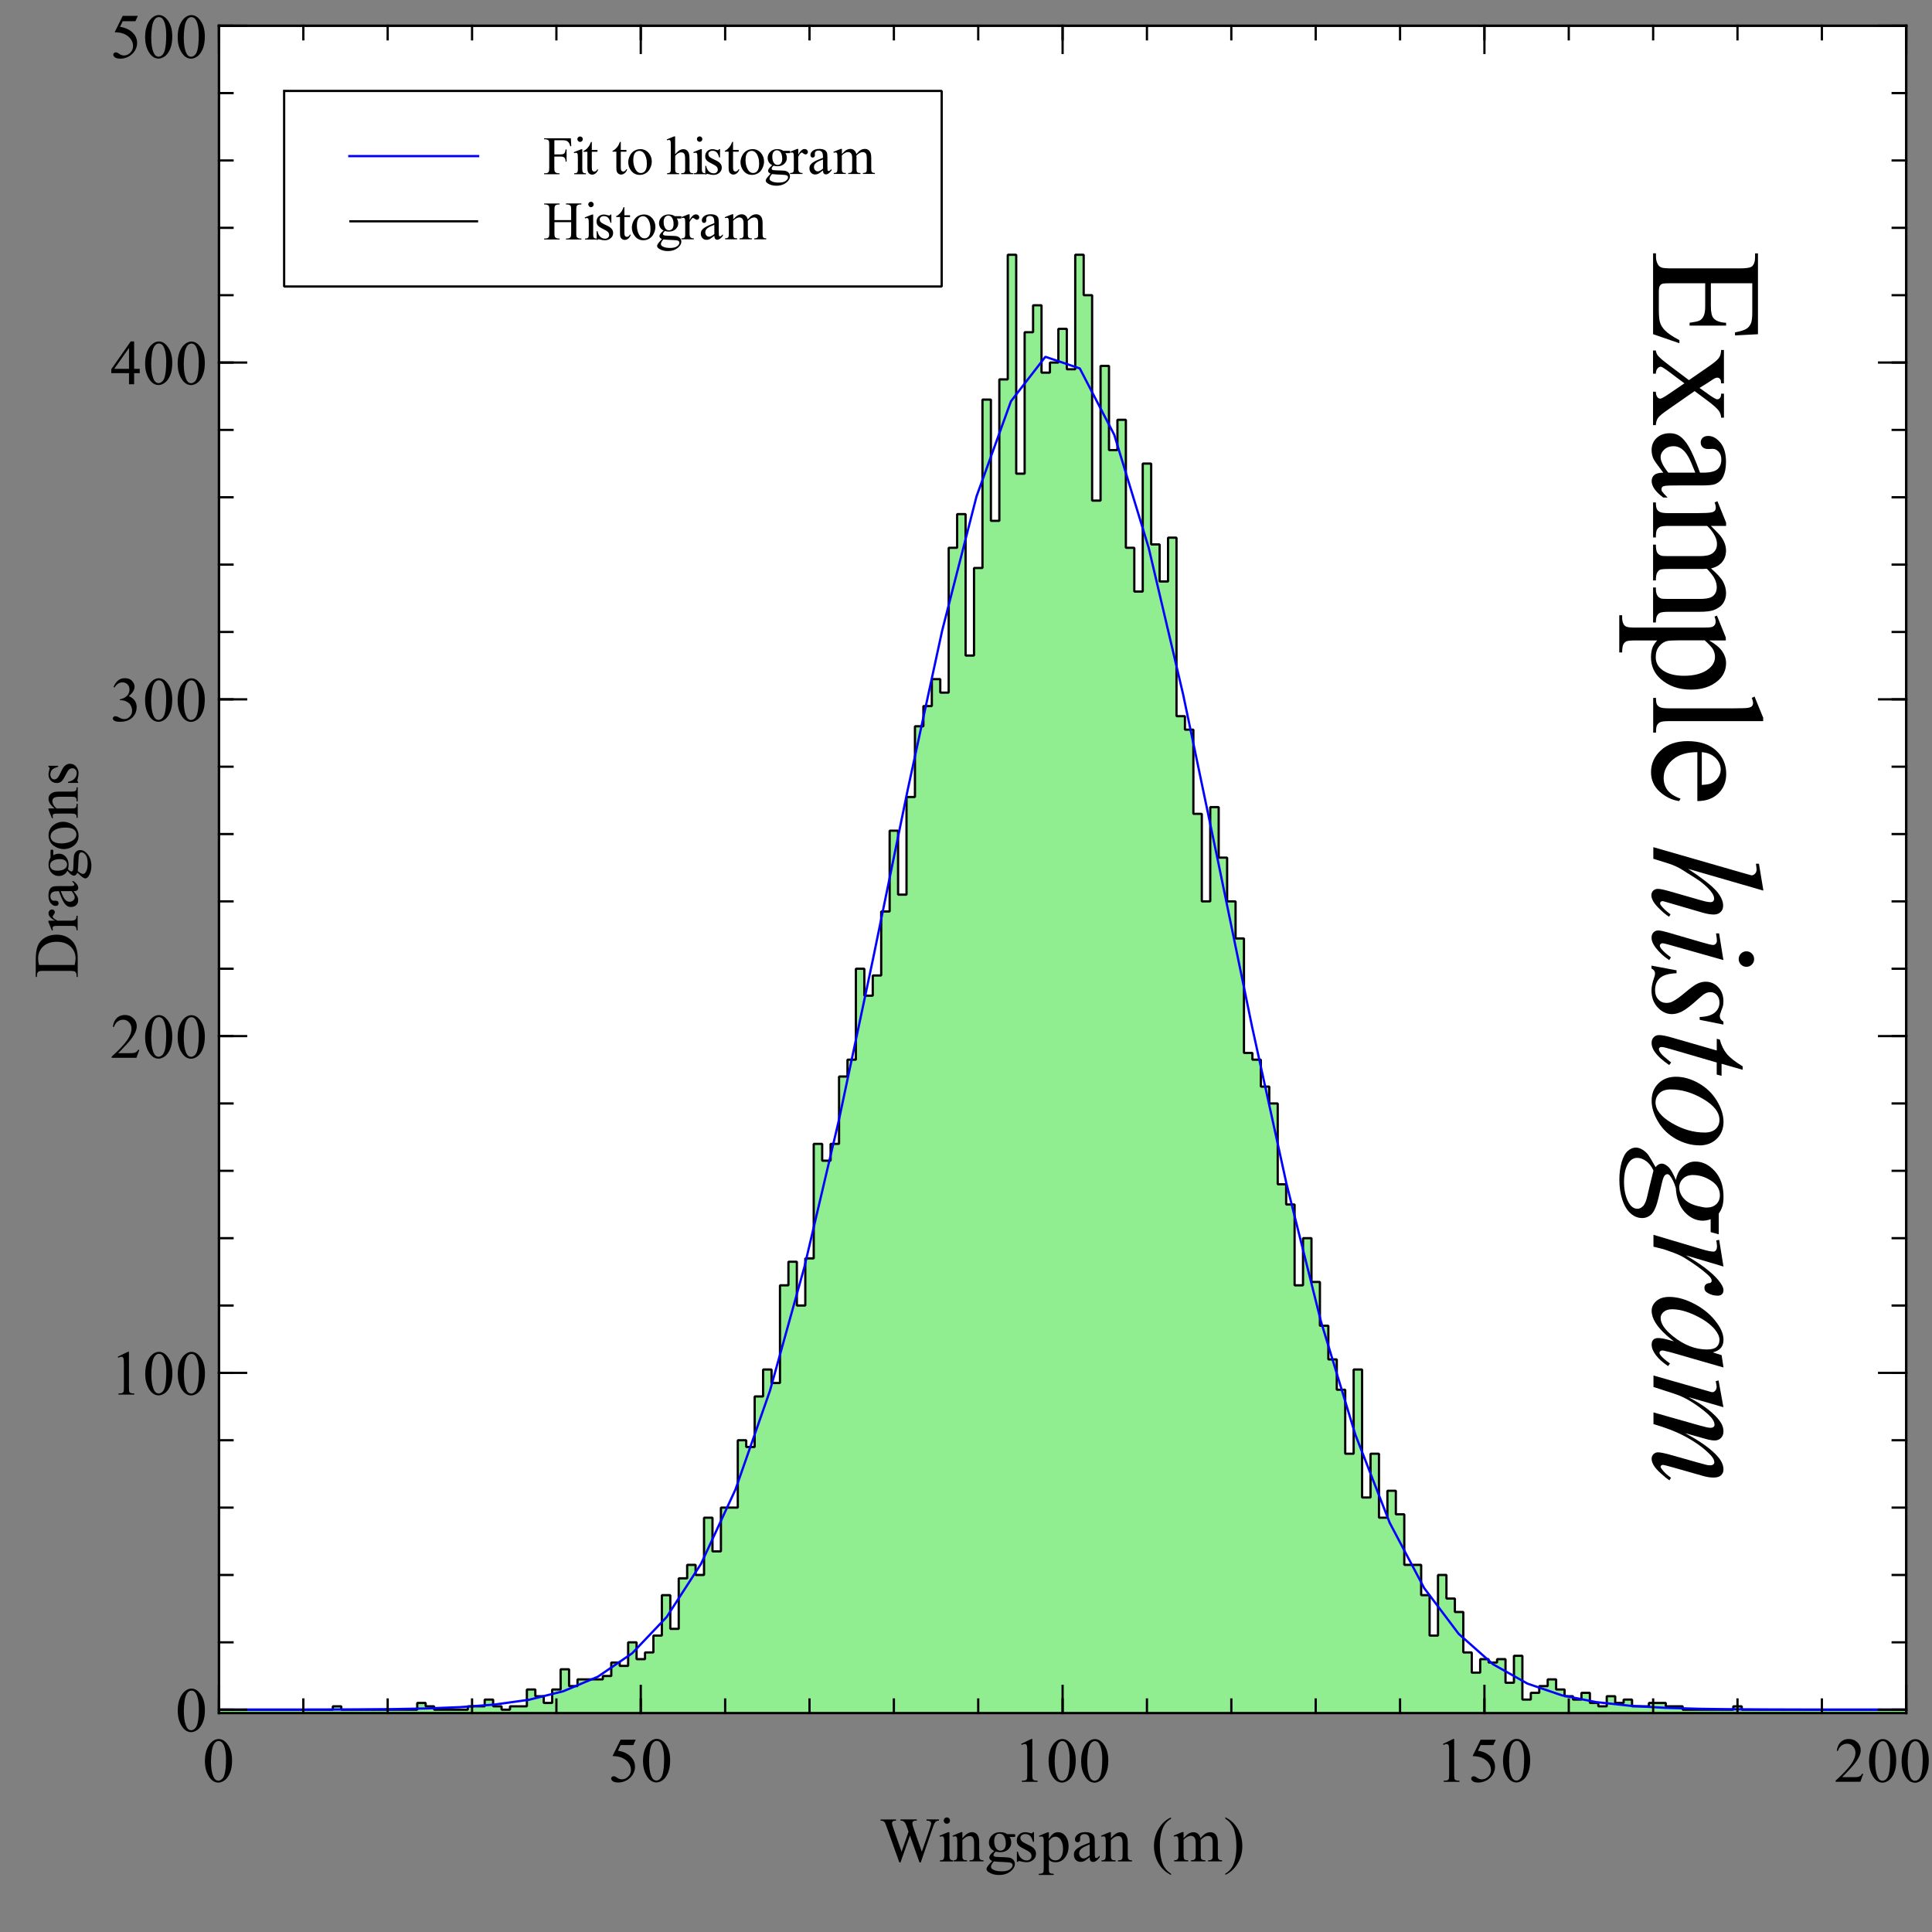 <?xml version="1.0" standalone="no"?>
<!DOCTYPE svg PUBLIC "-//W3C//DTD SVG 1.1//EN" 
  "http://www.w3.org/Graphics/SVG/1.1/DTD/svg11.dtd">
<svg width="533.49px" height="533.49px" version="1.1"
     xmlns="http://www.w3.org/2000/svg"
     xmlns:xlink="http://www.w3.org/1999/xlink">
<rect width="100%" height="100%" fill="#808080" stroke="none"/>
<desc>Veusz output document</desc>
<g stroke-linejoin="bevel" stroke-linecap="square" stroke="#000000" fill-rule="evenodd">
<g clip-path="url(#c0)">
<g stroke-width="0.62" fill="#ffffff">
<path d="m60.46,7.11l465.91,0l0,465.91l-465.91,0l0,-465.91"/>
</g>
<g stroke-width="1" transform="matrix(0 1 -1 0 456.49 69.07)" fill="none">
<path d="m9.14,-27.39l0,11.45l6.37,0c1.65,0,2.74,-0.25,3.3,-0.75c0.75,-0.66,1.17,-1.81,1.25,-3.45l0.78,0l0,10.08l-0.78,0c-0.2,-1.41,-0.4,-2.31,-0.59,-2.72c-0.26,-0.49,-0.68,-0.88,-1.27,-1.16c-0.58,-0.29,-1.48,-0.43,-2.69,-0.43l-6.37,0l0,9.55c0,1.28,0.06,2.06,0.17,2.34c0.11,0.28,0.32,0.5,0.6,0.66c0.29,0.17,0.83,0.25,1.62,0.25l4.92,0c1.64,0,2.82,-0.11,3.56,-0.34c0.74,-0.23,1.45,-0.68,2.14,-1.34c0.89,-0.89,1.79,-2.22,2.7,-4l0.86,0l-2.5,7.27l-22.33,0l0,-0.8l1.03,0c0.69,0,1.33,-0.16,1.94,-0.48c0.46,-0.23,0.77,-0.57,0.94,-1.02c0.17,-0.45,0.25,-1.39,0.25,-2.8l0,-18.81c0,-1.84,-0.19,-2.98,-0.56,-3.41c-0.51,-0.56,-1.36,-0.84,-2.56,-0.84l-1.03,0l0,-0.8l22.33,0l0.33,6.34l-0.84,0c-0.29,-1.52,-0.62,-2.57,-0.98,-3.14c-0.36,-0.57,-0.9,-1.01,-1.61,-1.3c-0.57,-0.22,-1.58,-0.33,-3.02,-0.33l-7.95,0m18.44,7.83l9.2,0l0,0.78c-0.58,0,-0.99,0.1,-1.23,0.3c-0.23,0.2,-0.35,0.47,-0.35,0.79c0,0.34,0.25,0.87,0.75,1.58c0.16,0.23,0.39,0.58,0.7,1.06l1.39,2.23l1.59,-2.23c1.03,-1.41,1.55,-2.29,1.55,-2.66c0,-0.3,-0.12,-0.56,-0.37,-0.77c-0.24,-0.21,-0.64,-0.31,-1.18,-0.31l0,-0.78l6.62,0l0,0.78c-0.7,0.04,-1.3,0.23,-1.81,0.58c-0.7,0.49,-1.65,1.54,-2.86,3.16l-2.67,3.58l4.87,7c1.19,1.73,2.04,2.77,2.55,3.12c0.52,0.35,1.18,0.54,1.99,0.59l0,0.77l-9.23,0l0,-0.77c0.65,0,1.15,-0.15,1.5,-0.44c0.27,-0.2,0.41,-0.46,0.41,-0.78c0,-0.33,-0.46,-1.16,-1.37,-2.48l-2.86,-4.19l-3.14,4.19c-0.97,1.3,-1.45,2.07,-1.45,2.31c0,0.34,0.16,0.65,0.48,0.93c0.32,0.28,0.8,0.43,1.44,0.46l0,0.77l-6.39,0l0,-0.77c0.52,-0.07,0.97,-0.25,1.36,-0.53c0.54,-0.42,1.45,-1.47,2.73,-3.17l4.09,-5.44l-3.72,-5.39c-1.05,-1.54,-1.87,-2.51,-2.45,-2.9c-0.58,-0.39,-1.3,-0.59,-2.16,-0.59l0,-0.78m33.87,16.75c-2.01,1.55,-3.27,2.45,-3.78,2.69c-0.77,0.35,-1.59,0.53,-2.45,0.53c-1.35,0,-2.47,-0.46,-3.34,-1.39c-0.87,-0.93,-1.31,-2.15,-1.31,-3.66c0,-0.95,0.21,-1.77,0.64,-2.47c0.58,-0.97,1.6,-1.88,3.04,-2.73c1.44,-0.85,3.85,-1.9,7.21,-3.12l0,-0.77c0,-1.95,-0.31,-3.29,-0.93,-4.02c-0.62,-0.73,-1.52,-1.09,-2.7,-1.09c-0.9,0,-1.61,0.24,-2.14,0.73c-0.54,0.48,-0.81,1.03,-0.81,1.66l0.05,1.25c0,0.65,-0.17,1.15,-0.51,1.51c-0.34,0.36,-0.77,0.54,-1.3,0.54c-0.53,0,-0.96,-0.18,-1.3,-0.55c-0.33,-0.37,-0.5,-0.88,-0.5,-1.52c0,-1.22,0.62,-2.34,1.87,-3.37c1.25,-1.03,3.01,-1.54,5.28,-1.54c1.73,0,3.15,0.29,4.27,0.87c0.84,0.44,1.46,1.12,1.86,2.06c0.26,0.61,0.39,1.87,0.39,3.77l0,6.64c0,1.86,0.03,3.01,0.1,3.43c0.07,0.42,0.18,0.7,0.35,0.84c0.17,0.14,0.35,0.21,0.56,0.21c0.23,0,0.43,-0.05,0.61,-0.14c0.29,-0.19,0.86,-0.71,1.72,-1.56l0,1.2c-1.59,2.14,-3.11,3.2,-4.56,3.2c-0.7,0,-1.26,-0.24,-1.67,-0.73c-0.42,-0.48,-0.63,-1.31,-0.64,-2.48m0,-1.39l0,-7.45c-2.15,0.85,-3.54,1.46,-4.17,1.81c-1.12,0.62,-1.93,1.28,-2.41,1.96c-0.48,0.68,-0.73,1.43,-0.73,2.24c0,1.02,0.31,1.87,0.92,2.55c0.61,0.68,1.32,1.02,2.12,1.02c1.08,0,2.51,-0.71,4.27,-2.12m14.72,-11.78c1.43,-1.42,2.27,-2.23,2.53,-2.45c0.64,-0.54,1.32,-0.96,2.06,-1.26c0.74,-0.3,1.47,-0.45,2.2,-0.45c1.23,0,2.28,0.35,3.16,1.06c0.88,0.71,1.47,1.74,1.77,3.09c1.47,-1.71,2.71,-2.83,3.72,-3.36c1.01,-0.53,2.05,-0.8,3.11,-0.8c1.04,0,1.97,0.27,2.77,0.8c0.81,0.53,1.45,1.4,1.91,2.61c0.31,0.83,0.47,2.13,0.47,3.89l0,8.42c0,1.23,0.09,2.07,0.28,2.52c0.14,0.31,0.4,0.58,0.78,0.8c0.39,0.22,1.02,0.34,1.89,0.34l0,0.77l-9.66,0l0,-0.77l0.41,0c0.83,0,1.48,-0.17,1.95,-0.5c0.33,-0.23,0.57,-0.59,0.72,-1.08c0.05,-0.25,0.08,-0.94,0.08,-2.08l0,-8.42c0,-1.59,-0.19,-2.72,-0.58,-3.37c-0.55,-0.91,-1.44,-1.36,-2.67,-1.36c-0.75,0,-1.51,0.19,-2.27,0.56c-0.77,0.37,-1.68,1.08,-2.76,2.11l-0.05,0.23l0.05,0.92l0,9.33c0,1.34,0.07,2.18,0.22,2.5c0.15,0.32,0.43,0.6,0.84,0.82c0.42,0.22,1.12,0.34,2.11,0.34l0,0.77l-9.89,0l0,-0.77c1.08,0,1.83,-0.13,2.23,-0.38c0.41,-0.26,0.69,-0.64,0.84,-1.16c0.07,-0.24,0.11,-0.94,0.11,-2.11l0,-8.42c0,-1.59,-0.23,-2.74,-0.7,-3.44c-0.62,-0.91,-1.5,-1.36,-2.62,-1.36c-0.77,0,-1.54,0.2,-2.3,0.61c-1.18,0.64,-2.09,1.34,-2.73,2.12l0,10.48c0,1.28,0.09,2.11,0.27,2.5c0.18,0.39,0.45,0.67,0.8,0.87c0.35,0.19,1.05,0.29,2.12,0.29l0,0.77l-9.67,0l0,-0.77c0.9,0,1.52,-0.1,1.87,-0.29c0.35,-0.19,0.62,-0.5,0.81,-0.92c0.19,-0.42,0.28,-1.24,0.28,-2.45l0,-7.48c0,-2.15,-0.07,-3.53,-0.2,-4.16c-0.09,-0.47,-0.25,-0.79,-0.46,-0.97c-0.21,-0.18,-0.51,-0.27,-0.88,-0.27c-0.4,0,-0.87,0.1,-1.42,0.31l-0.33,-0.77l5.91,-2.39l0.91,0l0,4.16m24.78,-1.64l6.03,-2.44l0.81,0l0,4.58c1.01,-1.73,2.02,-2.94,3.04,-3.62c1.02,-0.69,2.09,-1.03,3.21,-1.03c1.97,0,3.61,0.77,4.92,2.3c1.6,1.89,2.41,4.34,2.41,7.36c0,3.37,-0.97,6.17,-2.91,8.37c-1.59,1.8,-3.6,2.7,-6.02,2.7c-1.05,0,-1.96,-0.15,-2.73,-0.44c-0.57,-0.22,-1.21,-0.65,-1.92,-1.28l0,5.95c0,1.34,0.08,2.2,0.24,2.55c0.16,0.36,0.45,0.65,0.85,0.86c0.41,0.21,1.15,0.32,2.22,0.32l0,0.8l-10.27,0l0,-0.8l0.55,0c0.78,0.02,1.45,-0.12,2,-0.44c0.27,-0.17,0.48,-0.42,0.63,-0.77c0.15,-0.34,0.23,-1.23,0.23,-2.66l0,-18.5c0,-1.27,-0.06,-2.08,-0.17,-2.42c-0.11,-0.34,-0.3,-0.6,-0.55,-0.77c-0.25,-0.17,-0.59,-0.25,-1.02,-0.25c-0.34,0,-0.78,0.1,-1.3,0.3l-0.27,-0.69m6.84,3.39l0,7.31c0,1.58,0.06,2.62,0.19,3.12c0.2,0.82,0.68,1.55,1.46,2.17c0.78,0.62,1.76,0.94,2.95,0.94c1.42,0,2.57,-0.55,3.45,-1.66c1.16,-1.46,1.73,-3.51,1.73,-6.14c0,-2.99,-0.66,-5.29,-1.97,-6.89c-0.91,-1.11,-1.99,-1.67,-3.25,-1.67c-0.68,0,-1.35,0.17,-2.03,0.52c-0.51,0.25,-1.35,1.02,-2.53,2.3m22.3,-16.14l0,25.95c0,1.23,0.09,2.04,0.27,2.44c0.18,0.4,0.45,0.7,0.82,0.91c0.37,0.21,1.07,0.31,2.09,0.31l0,0.77l-9.59,0l0,-0.77c0.9,0,1.51,-0.09,1.84,-0.28c0.33,-0.19,0.58,-0.49,0.77,-0.92c0.18,-0.43,0.27,-1.24,0.27,-2.45l0,-17.78c0,-2.2,-0.05,-3.55,-0.15,-4.05c-0.1,-0.51,-0.26,-0.85,-0.48,-1.04c-0.22,-0.19,-0.5,-0.28,-0.84,-0.28c-0.37,0,-0.84,0.11,-1.41,0.34l-0.37,-0.75l5.84,-2.39l0.95,0m8.56,18.17c-0.01,2.91,0.69,5.19,2.11,6.84c1.43,1.65,3.1,2.47,5.03,2.47c1.28,0,2.4,-0.35,3.34,-1.05c0.95,-0.7,1.74,-1.91,2.37,-3.62l0.66,0.42c-0.29,1.96,-1.16,3.74,-2.59,5.34c-1.44,1.6,-3.24,2.4,-5.41,2.4c-2.35,0,-4.37,-0.91,-6.04,-2.74c-1.67,-1.83,-2.51,-4.29,-2.51,-7.38c0,-3.34,0.86,-5.95,2.57,-7.83c1.71,-1.87,3.87,-2.81,6.46,-2.81c2.2,0,4,0.72,5.41,2.17c1.41,1.45,2.11,3.38,2.11,5.8l-13.52,0m0,-1.23l9.06,0c-0.07,-1.25,-0.22,-2.13,-0.45,-2.64c-0.35,-0.8,-0.89,-1.43,-1.59,-1.89c-0.71,-0.46,-1.44,-0.69,-2.2,-0.69c-1.19,0,-2.25,0.46,-3.18,1.38c-0.93,0.92,-1.48,2.2,-1.63,3.84" fill="#000000" stroke="none" fill-opacity="1"/>
<path d="m176.84,-30.37l-6,20.73c2.58,-3.9,4.6,-6.48,6.05,-7.77c1.45,-1.28,2.84,-1.92,4.16,-1.92c0.69,0,1.26,0.23,1.72,0.7c0.46,0.47,0.69,1.09,0.69,1.87c0,0.94,-0.2,2.08,-0.61,3.42l-2.61,8.95c-0.32,1.08,-0.48,1.68,-0.48,1.8c0,0.2,0.06,0.36,0.18,0.48c0.12,0.12,0.26,0.19,0.41,0.19c0.19,0,0.4,-0.09,0.64,-0.27c0.81,-0.64,1.62,-1.51,2.42,-2.61l0.66,0.41c-0.48,0.75,-1.15,1.58,-2.02,2.48c-0.86,0.91,-1.61,1.53,-2.23,1.88c-0.62,0.35,-1.17,0.52,-1.65,0.52c-0.53,0,-0.96,-0.17,-1.3,-0.5c-0.33,-0.33,-0.5,-0.77,-0.5,-1.3c0,-0.62,0.25,-1.79,0.75,-3.5l2.45,-8.55c0.31,-1.07,0.47,-1.91,0.47,-2.52c0,-0.29,-0.09,-0.52,-0.27,-0.7c-0.18,-0.17,-0.41,-0.26,-0.69,-0.26c-0.42,0,-0.89,0.16,-1.42,0.47c-0.97,0.6,-2.08,1.72,-3.34,3.34c-0.34,0.44,-1.48,2.22,-3.42,5.34c-0.59,0.99,-1.08,2.08,-1.47,3.27l-1.37,4.37l-3.2,0l7.03,-24.44l0.75,-2.66c0,-0.36,-0.15,-0.69,-0.46,-0.98c-0.31,-0.29,-0.68,-0.43,-1.12,-0.43c-0.26,0,-0.66,0.04,-1.19,0.12l-0.44,0.06l0,-0.83l7.39,-1.23m18.94,2.56c0.6,0,1.11,0.21,1.52,0.62c0.41,0.41,0.62,0.92,0.62,1.52c0,0.58,-0.21,1.08,-0.63,1.5c-0.42,0.42,-0.92,0.62,-1.51,0.62c-0.58,0,-1.09,-0.21,-1.51,-0.62c-0.42,-0.42,-0.63,-0.92,-0.63,-1.5c0,-0.6,0.21,-1.11,0.62,-1.52c0.42,-0.41,0.92,-0.62,1.52,-0.62m0.28,8.48l-4.23,14.97c-0.28,1.01,-0.42,1.61,-0.42,1.81c0,0.23,0.07,0.42,0.2,0.56c0.14,0.15,0.3,0.22,0.48,0.22c0.21,0,0.46,-0.11,0.77,-0.34c0.81,-0.65,1.63,-1.56,2.45,-2.73l0.75,0.48c-0.97,1.48,-2.11,2.72,-3.42,3.73c-0.97,0.76,-1.9,1.14,-2.78,1.14c-0.58,0,-1.06,-0.17,-1.43,-0.52c-0.37,-0.35,-0.55,-0.79,-0.55,-1.32c0,-0.52,0.18,-1.4,0.53,-2.62l2.78,-9.56c0.46,-1.57,0.69,-2.56,0.69,-2.95c0,-0.31,-0.11,-0.57,-0.33,-0.77c-0.22,-0.2,-0.52,-0.3,-0.91,-0.3c-0.31,0,-0.96,0.08,-1.95,0.23l0,-0.84l7.37,-1.19m17.81,0l-1.31,6.55l-0.78,0c-0.07,-1.91,-0.48,-3.29,-1.22,-4.16c-0.74,-0.87,-1.66,-1.3,-2.75,-1.3c-0.89,0,-1.59,0.24,-2.11,0.73c-0.52,0.48,-0.78,1.07,-0.78,1.76c0,0.47,0.1,0.92,0.31,1.34c0.21,0.43,0.66,1.03,1.36,1.8c1.84,2.02,3.04,3.54,3.58,4.57c0.54,1.03,0.81,2,0.81,2.91c0,1.48,-0.61,2.79,-1.84,3.94c-1.23,1.15,-2.79,1.72,-4.67,1.72c-1.02,0,-2.2,-0.24,-3.55,-0.73c-0.47,-0.17,-0.83,-0.25,-1.08,-0.25c-0.65,0,-1.13,0.33,-1.45,0.98l-0.8,0l1.3,-6.92l0.8,0c0.08,2.17,0.53,3.7,1.34,4.59c0.81,0.9,1.92,1.34,3.33,1.34c1.08,0,1.94,-0.3,2.58,-0.91c0.64,-0.6,0.95,-1.35,0.95,-2.23c0,-0.57,-0.11,-1.1,-0.34,-1.58c-0.4,-0.85,-1.23,-2.04,-2.51,-3.55c-1.28,-1.51,-2.1,-2.64,-2.46,-3.4c-0.36,-0.76,-0.55,-1.51,-0.55,-2.26c0,-1.39,0.5,-2.55,1.51,-3.51c1.01,-0.95,2.3,-1.43,3.88,-1.43c0.46,0,0.87,0.04,1.23,0.11c0.2,0.04,0.66,0.2,1.4,0.48c0.73,0.28,1.22,0.41,1.46,0.41c0.61,0,1.13,-0.33,1.55,-1l0.81,0m12.48,-5.3l-1.66,5.81l3.34,0l-0.36,1.34l-3.33,0l-3.67,12.59c-0.41,1.35,-0.61,2.23,-0.61,2.62c0,0.25,0.06,0.44,0.17,0.56c0.11,0.12,0.25,0.19,0.41,0.19c0.35,0,0.83,-0.25,1.42,-0.75c0.33,-0.28,1.09,-1.16,2.28,-2.62l0.7,0.53c-1.31,1.92,-2.55,3.27,-3.72,4.05c-0.8,0.54,-1.6,0.81,-2.41,0.81c-0.64,0,-1.15,-0.2,-1.55,-0.59c-0.4,-0.39,-0.59,-0.89,-0.59,-1.51c0,-0.77,0.23,-1.95,0.69,-3.53l3.56,-12.36l-3.23,0l0.22,-0.84c1.57,-0.43,2.88,-1.06,3.91,-1.91c1.04,-0.84,2.2,-2.31,3.48,-4.41l0.94,0m20.87,11.98c0,2.14,-0.57,4.25,-1.7,6.34c-1.14,2.09,-2.71,3.75,-4.73,4.98c-2.02,1.22,-3.98,1.84,-5.89,1.84c-1.95,0,-3.54,-0.62,-4.77,-1.87c-1.23,-1.24,-1.85,-2.86,-1.85,-4.84c0,-2.09,0.6,-4.2,1.8,-6.3c1.2,-2.11,2.81,-3.78,4.83,-5c2.02,-1.22,3.96,-1.84,5.84,-1.84c1.89,0,3.44,0.62,4.66,1.86c1.22,1.24,1.83,2.85,1.83,4.83m-3.55,-1.48c0,-1.32,-0.33,-2.34,-0.98,-3.04c-0.65,-0.7,-1.49,-1.05,-2.51,-1.05c-2.09,0,-4.02,1.5,-5.78,4.49c-1.76,2.99,-2.64,5.98,-2.64,8.95c0,1.35,0.34,2.4,1.03,3.12c0.69,0.73,1.55,1.09,2.58,1.09c2.01,0,3.9,-1.49,5.66,-4.47c1.76,-2.98,2.64,-6.01,2.64,-9.09m28.11,-3.89l-0.62,2.23l-3.56,0c0.27,0.76,0.41,1.48,0.41,2.16c0,1.87,-0.8,3.55,-2.39,5.02c-1.61,1.47,-3.82,2.28,-6.62,2.44c-1.51,0.46,-2.65,1,-3.41,1.62c-0.28,0.23,-0.42,0.46,-0.42,0.7c0,0.28,0.13,0.54,0.38,0.77c0.26,0.23,0.9,0.48,1.95,0.73l4.14,0.95c2.29,0.54,3.81,1.18,4.56,1.92c0.72,0.76,1.08,1.63,1.08,2.61c0,1.17,-0.43,2.23,-1.29,3.2c-0.86,0.97,-2.12,1.73,-3.78,2.27c-1.66,0.55,-3.49,0.82,-5.49,0.82c-1.77,0,-3.38,-0.21,-4.84,-0.62c-1.45,-0.42,-2.49,-0.98,-3.12,-1.7c-0.62,-0.71,-0.94,-1.45,-0.94,-2.21c0,-0.6,0.2,-1.24,0.61,-1.9c0.41,-0.66,0.92,-1.21,1.53,-1.63c0.37,-0.27,1.46,-0.92,3.27,-1.94c-0.66,-0.51,-0.98,-1.07,-0.98,-1.69c0,-0.56,0.29,-1.16,0.87,-1.8c0.58,-0.64,1.8,-1.35,3.66,-2.12c-1.57,-0.3,-2.82,-0.96,-3.73,-1.97c-0.92,-1.01,-1.37,-2.14,-1.37,-3.37c0,-2.02,0.89,-3.83,2.66,-5.42c1.77,-1.59,4.13,-2.39,7.08,-2.39c1.07,0,1.95,0.11,2.63,0.32c0.68,0.21,1.35,0.54,1.99,0.99l5.77,0m-7.42,3.36c0,-1.14,-0.32,-2.03,-0.95,-2.69c-0.63,-0.66,-1.46,-0.98,-2.49,-0.98c-1.6,0,-2.93,0.81,-3.98,2.42c-1.05,1.61,-1.57,3.3,-1.57,5.05c0,1.1,0.33,2.01,1,2.7c0.67,0.7,1.48,1.05,2.44,1.05c0.75,0,1.48,-0.21,2.19,-0.62c0.71,-0.42,1.3,-0.99,1.79,-1.71c0.48,-0.72,0.87,-1.65,1.15,-2.77c0.28,-1.12,0.42,-1.94,0.42,-2.44m-10.23,14.66c-1.15,0.53,-2.02,1.21,-2.61,2.03c-0.59,0.82,-0.89,1.64,-0.89,2.44c0,0.94,0.43,1.71,1.28,2.33c1.23,0.89,3.03,1.33,5.39,1.33c2.03,0,3.77,-0.35,5.22,-1.04c1.45,-0.69,2.17,-1.59,2.17,-2.68c0,-0.56,-0.27,-1.09,-0.8,-1.59c-0.54,-0.49,-1.57,-0.9,-3.1,-1.21c-0.84,-0.18,-3.06,-0.71,-6.66,-1.61m19.14,-18.14l7.37,-1.19l-3.08,10.37c2.49,-4.26,4.76,-7.23,6.8,-8.92c1.16,-0.97,2.09,-1.45,2.81,-1.45c0.47,0,0.84,0.14,1.11,0.41c0.27,0.28,0.41,0.68,0.41,1.21c0,0.94,-0.24,1.83,-0.72,2.69c-0.34,0.64,-0.83,0.95,-1.47,0.95c-0.33,0,-0.62,-0.11,-0.85,-0.32c-0.23,-0.21,-0.38,-0.54,-0.43,-0.98c-0.03,-0.27,-0.1,-0.45,-0.2,-0.53c-0.11,-0.11,-0.25,-0.17,-0.41,-0.17c-0.24,0,-0.46,0.06,-0.67,0.17c-0.37,0.2,-0.94,0.75,-1.69,1.66c-1.19,1.4,-2.47,3.21,-3.86,5.44c-0.59,0.94,-1.1,1.99,-1.53,3.17c-0.59,1.62,-0.94,2.6,-1.03,2.94l-0.67,2.69l-3.28,0l3.95,-13.27c0.46,-1.54,0.69,-2.64,0.69,-3.3c0,-0.25,-0.1,-0.46,-0.31,-0.64c-0.29,-0.22,-0.67,-0.33,-1.14,-0.33c-0.3,0,-0.85,0.06,-1.64,0.19l-0.16,-0.8m35.25,-1.19l-4.17,14.48l-0.47,1.94c-0.04,0.19,-0.06,0.34,-0.06,0.47c0,0.23,0.07,0.43,0.22,0.59c0.11,0.14,0.26,0.2,0.42,0.2c0.19,0,0.43,-0.11,0.73,-0.34c0.55,-0.42,1.29,-1.27,2.22,-2.56l0.72,0.52c-0.98,1.48,-1.99,2.61,-3.03,3.38c-1.04,0.78,-2,1.16,-2.87,1.16c-0.61,0,-1.08,-0.15,-1.38,-0.46c-0.31,-0.31,-0.46,-0.75,-0.46,-1.34c0,-0.7,0.16,-1.61,0.47,-2.75l0.45,-1.61c-1.86,2.44,-3.58,4.14,-5.16,5.11c-1.12,0.7,-2.23,1.05,-3.31,1.05c-1.03,0,-1.92,-0.43,-2.68,-1.3c-0.76,-0.86,-1.13,-2.05,-1.13,-3.56c0,-2.26,0.68,-4.65,2.04,-7.16c1.36,-2.52,3.09,-4.52,5.18,-6.02c1.64,-1.2,3.18,-1.8,4.62,-1.8c0.87,0,1.6,0.23,2.18,0.68c0.58,0.45,1.01,1.21,1.3,2.26l0.77,-2.42l3.41,-0.52m-7.61,1.11c-0.91,0,-1.87,0.43,-2.91,1.28c-1.45,1.21,-2.74,3,-3.87,5.38c-1.14,2.38,-1.7,4.53,-1.7,6.45c0,0.97,0.24,1.73,0.73,2.3c0.48,0.56,1.04,0.84,1.68,0.84c1.55,0,3.24,-1.15,5.06,-3.44c2.43,-3.04,3.64,-6.17,3.64,-9.37c0,-1.21,-0.23,-2.08,-0.7,-2.62c-0.47,-0.54,-1.11,-0.81,-1.92,-0.81m18.56,-1.11l-2.78,9.62c1.24,-2.26,2.3,-3.96,3.17,-5.09c1.35,-1.77,2.67,-3.06,3.95,-3.86c0.75,-0.45,1.54,-0.67,2.36,-0.67c0.72,0,1.31,0.23,1.78,0.68c0.47,0.45,0.7,1.04,0.7,1.76c0,0.7,-0.17,1.61,-0.5,2.73l-1.52,5.42c2.32,-4.34,4.53,-7.39,6.61,-9.14c1.16,-0.97,2.3,-1.45,3.42,-1.45c0.66,0,1.19,0.22,1.61,0.67c0.42,0.45,0.62,1.14,0.62,2.08c0,0.82,-0.12,1.7,-0.37,2.62l-2.36,8.31c-0.51,1.81,-0.77,2.82,-0.77,3.02c0,0.2,0.06,0.37,0.19,0.52c0.08,0.09,0.2,0.14,0.34,0.14c0.15,0,0.4,-0.14,0.75,-0.41c0.81,-0.62,1.57,-1.45,2.28,-2.47l0.7,0.44c-0.35,0.57,-0.98,1.36,-1.88,2.35c-0.9,0.99,-1.67,1.67,-2.31,2.03c-0.64,0.36,-1.23,0.54,-1.77,0.54c-0.5,0,-0.92,-0.17,-1.26,-0.52c-0.34,-0.34,-0.51,-0.77,-0.51,-1.27c0,-0.68,0.3,-2.05,0.89,-4.12l1.94,-6.84c0.44,-1.58,0.67,-2.46,0.7,-2.64c0.04,-0.27,0.06,-0.53,0.06,-0.78c0,-0.35,-0.08,-0.63,-0.23,-0.83c-0.17,-0.21,-0.36,-0.31,-0.58,-0.31c-0.59,0,-1.22,0.31,-1.89,0.92c-1.97,1.81,-3.81,4.35,-5.52,7.61c-1.12,2.15,-2.18,4.9,-3.17,8.27l-3.22,0l3.66,-12.92c0.4,-1.4,0.59,-2.33,0.59,-2.8c0,-0.39,-0.08,-0.67,-0.23,-0.86c-0.16,-0.19,-0.35,-0.28,-0.58,-0.28c-0.47,0,-0.97,0.17,-1.5,0.52c-0.85,0.55,-1.95,1.74,-3.3,3.56c-1.34,1.82,-2.39,3.57,-3.12,5.23c-0.35,0.79,-1.2,3.31,-2.55,7.55l-3.16,0l3.95,-13.84l0.52,-1.8c0.09,-0.27,0.14,-0.47,0.14,-0.59c0,-0.31,-0.14,-0.59,-0.43,-0.84c-0.29,-0.25,-0.65,-0.37,-1.09,-0.37c-0.19,0,-0.7,0.08,-1.53,0.25l-0.2,-0.78l7.37,-1.34" fill="#000000" stroke="none" fill-opacity="1"/>
</g>
</g>
<g clip-path="url(#c1)">
<g stroke-width="1" stroke="none" stroke-linecap="butt" fill="none">
<path d="M60.46,473.03l0,-1.86M62.79,473.03l0,-1.86M65.12,473.03l0,-1.86M67.45,473.03l0,-1.86M69.78,473.03l0,-1.86M72.11,473.03l0,-1.86M74.44,473.03l0,-1.86M76.77,473.03l0,-1.86M79.1,473.03l0,-1.86M81.43,473.03l0,-1.86M83.76,473.03l0,-1.86M86.09,473.03l0,-1.86M88.42,473.03l0,-1.86M90.75,473.03l0,-1.86M93.08,472.48l0,-2.63M95.41,473.03l0,-1.86M97.74,473.03l0,-1.86M100.06,473.03l0,-1.86M102.39,473.03l0,-1.86M104.72,473.03l0,-1.86M107.05,473.03l0,-1.86M109.38,473.03l0,-1.86M111.71,473.03l0,-1.86M114.04,473.03l0,-1.86M116.37,471.85l0,-3.22M118.7,472.48l0,-2.63M121.03,473.03l0,-1.86M123.36,473.03l0,-1.86M125.69,473.03l0,-1.86M128.02,473.03l0,-1.86M130.35,472.48l0,-2.63M132.68,472.48l0,-2.63M135.01,471.17l0,-3.72M137.34,472.48l0,-2.63M139.67,473.03l0,-1.86M142,472.48l0,-2.63M144.33,472.48l0,-2.63M146.66,468.98l0,-4.92M148.99,470.46l0,-4.16M151.32,471.85l0,-3.22M153.64,468.98l0,-4.92M155.97,464.29l0,-6.71M158.3,468.22l0,-5.26M160.63,466.67l0,-5.88M162.96,466.67l0,-5.88M165.29,466.67l0,-5.88M167.62,465.88l0,-6.17M169.95,462.68l0,-7.2M172.28,463.49l0,-6.96M174.61,457.76l0,-8.52M176.94,461.87l0,-7.44M179.27,460.23l0,-7.89M181.6,456.1l0,-8.92M183.93,445.98l0,-11M186.26,454.43l0,-9.3M188.59,441.71l0,-11.76M190.92,438.28l0,-12.34M193.25,440.85l0,-11.91M195.58,426.17l0,-14.16M197.91,434.83l0,-12.89M200.24,423.56l0,-14.53M202.57,423.56l0,-14.53M204.9,406.07l0,-16.74M207.22,407.83l0,-16.53M209.55,394.63l0,-18.03M211.88,387.56l0,-18.78M214.21,391.1l0,-18.41M216.54,365.4l0,-20.96M218.87,359.18l0,-21.53M221.2,370.73l0,-20.46M223.53,358.29l0,-21.61M225.86,327.95l0,-24.18M228.19,332.42l0,-23.82M230.52,327.95l0,-24.18M232.85,310.05l0,-25.57M235.18,305.57l0,-25.91M237.51,281.33l0,-27.65M239.84,288.52l0,-27.14M242.17,283.13l0,-27.52M244.5,266.04l0,-28.69M246.83,244.43l0,-30.11M249.16,261.54l0,-28.99M251.49,235.41l0,-30.67M253.82,216.46l0,-31.84M256.15,211.05l0,-32.16M258.48,203.82l0,-32.59M260.81,207.43l0,-32.38M263.13,168.56l0,-34.6M265.46,159.51l0,-35.09M267.79,197.5l0,-32.96M270.12,173.99l0,-34.3M272.45,128.71l0,-36.73M274.78,161.32l0,-34.99M277.11,123.27l0,-37.01M279.44,89.7l0,-38.7M281.77,148.64l0,-35.68M284.1,110.57l0,-37.66M286.43,103.31l0,-38.03M288.76,121.45l0,-37.11M291.09,118.73l0,-37.25M293.42,109.66l0,-37.71M295.75,120.55l0,-37.15M298.08,89.7l0,-38.7M300.41,100.59l0,-38.16M302.74,155.88l0,-35.29M305.07,119.64l0,-37.2M307.4,142.3l0,-36.02M309.73,134.14l0,-36.45M312.06,168.56l0,-34.6M314.39,180.32l0,-33.94M316.71,145.92l0,-35.82M319.04,167.65l0,-34.65M321.37,177.6l0,-34.09M323.7,165.84l0,-34.75M326.03,213.76l0,-32M328.36,217.37l0,-31.78M330.69,239.92l0,-30.39M333.02,263.34l0,-28.87M335.35,238.12l0,-30.51M337.68,251.64l0,-29.64M340.01,263.34l0,-28.87M342.34,273.24l0,-28.21M344.67,303.77l0,-26.04M347,305.57l0,-25.91M349.33,312.74l0,-25.37M351.66,317.21l0,-25.02M353.99,338.67l0,-23.3M356.32,344.03l0,-22.86M358.65,365.4l0,-20.96M360.98,352.94l0,-22.09M363.31,364.51l0,-21.04M365.64,376.05l0,-19.95M367.97,384.91l0,-19.06M370.29,392.86l0,-18.22M372.62,409.58l0,-16.32M374.95,387.56l0,-18.78M377.28,420.95l0,-14.88M379.61,409.58l0,-16.32M381.94,426.17l0,-14.16M384.27,419.2l0,-15.11M386.6,425.3l0,-14.29M388.93,438.28l0,-12.34M391.26,438.28l0,-12.34M393.59,445.98l0,-11M395.92,456.1l0,-8.92M398.25,440.85l0,-11.91M400.58,446.83l0,-10.85M402.91,450.22l0,-10.19M405.24,460.23l0,-7.89M407.57,465.09l0,-6.44M409.9,461.87l0,-7.44M412.23,462.68l0,-7.2M414.56,461.87l0,-7.44M416.89,467.45l0,-5.58M419.22,461.05l0,-7.67M421.55,471.17l0,-3.72M423.87,469.73l0,-4.56M426.2,468.22l0,-5.26M428.53,466.67l0,-5.88M430.86,468.98l0,-4.92M433.19,470.46l0,-4.16M435.52,471.17l0,-3.72M437.85,469.73l0,-4.56M440.18,471.85l0,-3.22M442.51,472.48l0,-2.63M444.84,470.46l0,-4.16M447.17,471.85l0,-3.22M449.5,471.17l0,-3.72M451.83,472.48l0,-2.63M454.16,472.48l0,-2.63M456.49,471.85l0,-3.22M458.82,471.85l0,-3.22M461.15,472.48l0,-2.63M463.48,472.48l0,-2.63M465.81,473.03l0,-1.86M468.14,473.03l0,-1.86M470.47,473.03l0,-1.86M472.8,473.03l0,-1.86M475.13,473.03l0,-1.86M477.46,473.03l0,-1.86M479.78,472.48l0,-2.63M482.11,473.03l0,-1.86M484.44,473.03l0,-1.86M486.77,473.03l0,-1.86M489.1,473.03l0,-1.86M491.43,473.03l0,-1.86M493.76,473.03l0,-1.86M496.09,473.03l0,-1.86M498.42,473.03l0,-1.86M500.75,473.03l0,-1.86M503.08,473.03l0,-1.86M505.41,473.03l0,-1.86M507.74,473.03l0,-1.86M510.07,473.03l0,-1.86M512.4,473.03l0,-1.86M514.73,473.03l0,-1.86M517.06,473.03l0,-1.86M519.39,473.03l0,-1.86M521.72,473.03l0,-1.86M524.05,473.03l0,-1.86"/>
</g>
<g stroke="none" stroke-width="1" fill="#90ee90">
<polygon points="63.96,472.1 65.12,472.1 66.29,472.1 67.45,472.1 68.62,472.1 69.78,472.1 70.95,472.1 72.11,472.1 73.27,472.1 74.44,472.1 75.6,472.1 76.77,472.1 77.93,472.1 79.1,472.1 80.26,472.1 81.43,472.1 82.59,472.1 83.76,472.1 84.92,472.1 86.09,472.1 87.25,472.1 88.42,472.1 89.58,472.1 90.75,472.1 91.91,472.1 91.91,471.17 93.08,471.17 94.24,471.17 94.24,472.1 95.41,472.1 96.57,472.1 97.74,472.1 98.9,472.1 100.06,472.1 101.23,472.1 102.39,472.1 103.56,472.1 104.72,472.1 105.89,472.1 107.05,472.1 108.22,472.1 109.38,472.1 110.55,472.1 111.71,472.1 112.88,472.1 114.04,472.1 115.21,472.1 115.21,470.24 116.37,470.24 117.54,470.24 117.54,471.17 118.7,471.17 119.87,471.17 119.87,472.1 121.03,472.1 122.2,472.1 123.36,472.1 124.53,472.1 125.69,472.1 126.85,472.1 128.02,472.1 129.18,472.1 129.18,471.17 130.35,471.17 131.51,471.17 132.68,471.17 133.84,471.17 133.84,469.31 135.01,469.31 136.17,469.31 136.17,471.17 137.34,471.17 138.5,471.17 138.5,472.1 139.67,472.1 140.83,472.1 140.83,471.17 142,471.17 143.16,471.17 144.33,471.17 145.49,471.17 145.49,466.52 146.66,466.52 147.82,466.52 147.82,468.38 148.99,468.38 150.15,468.38 150.15,470.24 151.32,470.24 152.48,470.24 152.48,466.52 153.64,466.52 154.81,466.52 154.81,460.94 155.97,460.94 157.14,460.94 157.14,465.59 158.3,465.59 159.47,465.59 159.47,463.73 160.63,463.73 161.8,463.73 162.96,463.73 164.13,463.73 165.29,463.73 166.46,463.73 166.46,462.8 167.62,462.8 168.79,462.8 168.79,459.08 169.95,459.08 171.12,459.08 171.12,460.01 172.28,460.01 173.45,460.01 173.45,453.5 174.61,453.5 175.78,453.5 175.78,458.15 176.94,458.15 178.11,458.15 178.11,456.29 179.27,456.29 180.43,456.29 180.43,451.64 181.6,451.64 182.76,451.64 182.76,440.48 183.93,440.48 185.09,440.48 185.09,449.78 186.26,449.78 187.42,449.78 187.42,435.83 188.59,435.83 189.75,435.83 189.75,432.11 190.92,432.11 192.08,432.11 192.08,434.9 193.25,434.9 194.41,434.9 194.41,419.09 195.58,419.09 196.74,419.09 196.74,428.39 197.91,428.39 199.07,428.39 199.07,416.3 200.24,416.3 201.4,416.3 202.57,416.3 203.73,416.3 203.73,397.7 204.9,397.7 206.06,397.7 206.06,399.56 207.22,399.56 208.39,399.56 208.39,385.61 209.55,385.61 210.72,385.61 210.72,378.17 211.88,378.17 213.05,378.17 213.05,381.89 214.21,381.89 215.38,381.89 215.38,354.92 216.54,354.92 217.71,354.92 217.71,348.41 218.87,348.41 220.04,348.41 220.04,360.5 221.2,360.5 222.37,360.5 222.37,347.48 223.53,347.48 224.7,347.48 224.7,315.86 225.86,315.86 227.03,315.86 227.03,320.51 228.19,320.51 229.36,320.51 229.36,315.86 230.52,315.86 231.69,315.86 231.69,297.26 232.85,297.26 234.02,297.26 234.02,292.61 235.18,292.61 236.34,292.61 236.34,267.5 237.51,267.5 238.67,267.5 238.67,274.94 239.84,274.94 241,274.94 241,269.36 242.17,269.36 243.33,269.36 243.33,251.69 244.5,251.69 245.66,251.69 245.66,229.38 246.83,229.38 247.99,229.38 247.99,247.04 249.16,247.04 250.32,247.04 250.32,220.08 251.49,220.08 252.65,220.08 252.65,200.55 253.82,200.55 254.98,200.55 254.98,194.97 256.15,194.97 257.31,194.97 257.31,187.53 258.48,187.53 259.64,187.53 259.64,191.25 260.81,191.25 261.97,191.25 261.97,151.26 263.13,151.26 264.3,151.26 264.3,141.96 265.46,141.96 266.63,141.96 266.63,181.02 267.79,181.02 268.96,181.02 268.96,156.84 270.12,156.84 271.29,156.84 271.29,110.34 272.45,110.34 273.62,110.34 273.62,143.82 274.78,143.82 275.95,143.82 275.95,104.76 277.11,104.76 278.28,104.76 278.28,70.35 279.44,70.35 280.61,70.35 280.61,130.8 281.77,130.8 282.94,130.8 282.94,91.74 284.1,91.74 285.27,91.74 285.27,84.3 286.43,84.3 287.6,84.3 287.6,102.9 288.76,102.9 289.92,102.9 289.92,100.11 291.09,100.11 292.25,100.11 292.25,90.81 293.42,90.81 294.58,90.81 294.58,101.97 295.75,101.97 296.91,101.97 296.91,70.35 298.08,70.35 299.24,70.35 299.24,81.51 300.41,81.51 301.57,81.51 301.57,138.24 302.74,138.24 303.9,138.24 303.9,101.04 305.07,101.04 306.23,101.04 306.23,124.29 307.4,124.29 308.56,124.29 308.56,115.92 309.73,115.92 310.89,115.92 310.89,151.26 312.06,151.26 313.22,151.26 313.22,163.35 314.39,163.35 315.55,163.35 315.55,128.01 316.71,128.01 317.88,128.01 317.88,150.33 319.04,150.33 320.21,150.33 320.21,160.56 321.37,160.56 322.54,160.56 322.54,148.47 323.7,148.47 324.87,148.47 324.87,197.76 326.03,197.76 327.2,197.76 327.2,201.48 328.36,201.48 329.53,201.48 329.53,224.73 330.69,224.73 331.86,224.73 331.86,248.9 333.02,248.9 334.19,248.9 334.19,222.87 335.35,222.87 336.52,222.87 336.52,236.82 337.68,236.82 338.85,236.82 338.85,248.9 340.01,248.9 341.18,248.9 341.18,259.13 342.34,259.13 343.5,259.13 343.5,290.75 344.67,290.75 345.83,290.75 345.83,292.61 347,292.61 348.16,292.61 348.16,300.05 349.33,300.05 350.49,300.05 350.49,304.7 351.66,304.7 352.82,304.7 352.82,327.02 353.99,327.02 355.15,327.02 355.15,332.6 356.32,332.6 357.48,332.6 357.48,354.92 358.65,354.92 359.81,354.92 359.81,341.9 360.98,341.9 362.14,341.9 362.14,353.99 363.31,353.99 364.47,353.99 364.47,366.08 365.64,366.08 366.8,366.08 366.8,375.38 367.97,375.38 369.13,375.38 369.13,383.75 370.29,383.75 371.46,383.75 371.46,401.42 372.62,401.42 373.79,401.42 373.79,378.17 374.95,378.17 376.12,378.17 376.12,413.51 377.28,413.51 378.45,413.51 378.45,401.42 379.61,401.42 380.78,401.42 380.78,419.09 381.94,419.09 383.11,419.09 383.11,411.65 384.27,411.65 385.44,411.65 385.44,418.16 386.6,418.16 387.77,418.16 387.77,432.11 388.93,432.11 390.1,432.11 391.26,432.11 392.43,432.11 392.43,440.48 393.59,440.48 394.76,440.48 394.76,451.64 395.92,451.64 397.08,451.64 397.08,434.9 398.25,434.9 399.41,434.9 399.41,441.41 400.58,441.41 401.74,441.41 401.74,445.13 402.91,445.13 404.07,445.13 404.07,456.29 405.24,456.29 406.4,456.29 406.4,461.87 407.57,461.87 408.73,461.87 408.73,458.15 409.9,458.15 411.06,458.15 411.06,459.08 412.23,459.08 413.39,459.08 413.39,458.15 414.56,458.15 415.72,458.15 415.72,464.66 416.89,464.66 418.05,464.66 418.05,457.22 419.22,457.22 420.38,457.22 420.38,469.31 421.55,469.31 422.71,469.31 422.71,467.45 423.87,467.45 425.04,467.45 425.04,465.59 426.2,465.59 427.37,465.59 427.37,463.73 428.53,463.73 429.7,463.73 429.7,466.52 430.86,466.52 432.03,466.52 432.03,468.38 433.19,468.38 434.36,468.38 434.36,469.31 435.52,469.31 436.69,469.31 436.69,467.45 437.85,467.45 439.02,467.45 439.02,470.24 440.18,470.24 441.35,470.24 441.35,471.17 442.51,471.17 443.68,471.17 443.68,468.38 444.84,468.38 446.01,468.38 446.01,470.24 447.17,470.24 448.34,470.24 448.34,469.31 449.5,469.31 450.66,469.31 450.66,471.17 451.83,471.17 452.99,471.17 454.16,471.17 455.32,471.17 455.32,470.24 456.49,470.24 457.65,470.24 458.82,470.24 459.98,470.24 459.98,471.17 461.15,471.17 462.31,471.17 463.48,471.17 464.64,471.17 464.64,472.1 465.81,472.1 466.97,472.1 468.14,472.1 469.3,472.1 470.47,472.1 471.63,472.1 472.8,472.1 473.96,472.1 475.13,472.1 476.29,472.1 477.46,472.1 478.62,472.1 478.62,471.17 479.78,471.17 480.95,471.17 480.95,472.1 482.11,472.1 483.28,472.1 484.44,472.1 485.61,472.1 486.77,472.1 487.94,472.1 489.1,472.1 490.27,472.1 491.43,472.1 492.6,472.1 493.76,472.1 494.93,472.1 496.09,472.1 497.26,472.1 498.42,472.1 499.59,472.1 500.75,472.1 501.92,472.1 503.08,472.1 504.25,472.1 505.41,472.1 506.57,472.1 507.74,472.1 508.9,472.1 510.07,472.1 511.23,472.1 512.4,472.1 513.56,472.1 514.73,472.1 515.89,472.1 517.06,472.1 518.22,472.1 519.39,472.1 520.55,472.1 521.72,472.1 522.88,472.1 524.05,472.1 525.21,472.1 526.38,472.1 526.38,473.03 60.46,473.03 60.46,472.1 61.63,472.1 62.79,472.1"/>
</g>
<g stroke-width="0.62" fill="#90ee90">
<polyline fill="none" points="60.46,472.1 61.63,472.1 62.79,472.1 63.96,472.1 65.12,472.1 66.29,472.1 67.45,472.1 68.62,472.1 69.78,472.1 70.95,472.1 72.11,472.1 73.27,472.1 74.44,472.1 75.6,472.1 76.77,472.1 77.93,472.1 79.1,472.1 80.26,472.1 81.43,472.1 82.59,472.1 83.76,472.1 84.92,472.1 86.09,472.1 87.25,472.1 88.42,472.1 89.58,472.1 90.75,472.1 91.91,472.1 91.91,471.17 93.08,471.17 94.24,471.17 94.24,472.1 95.41,472.1 96.57,472.1 97.74,472.1 98.9,472.1 100.06,472.1 101.23,472.1 102.39,472.1 103.56,472.1 104.72,472.1 105.89,472.1 107.05,472.1 108.22,472.1 109.38,472.1 110.55,472.1 111.71,472.1 112.88,472.1 114.04,472.1 115.21,472.1 115.21,470.24 116.37,470.24 117.54,470.24 117.54,471.17 118.7,471.17 119.87,471.17 119.87,472.1 121.03,472.1 122.2,472.1 123.36,472.1 124.53,472.1 125.69,472.1 126.85,472.1 128.02,472.1 129.18,472.1 129.18,471.17 130.35,471.17 131.51,471.17 132.68,471.17 133.84,471.17 133.84,469.31 135.01,469.31 136.17,469.31 136.17,471.17 137.34,471.17 138.5,471.17 138.5,472.1 139.67,472.1 140.83,472.1 140.83,471.17 142,471.17 143.16,471.17 144.33,471.17 145.49,471.17 145.49,466.52 146.66,466.52 147.82,466.52 147.82,468.38 148.99,468.38 150.15,468.38 150.15,470.24 151.32,470.24 152.48,470.24 152.48,466.52 153.64,466.52 154.81,466.52 154.81,460.94 155.97,460.94 157.14,460.94 157.14,465.59 158.3,465.59 159.47,465.59 159.47,463.73 160.63,463.73 161.8,463.73 162.96,463.73 164.13,463.73 165.29,463.73 166.46,463.73 166.46,462.8 167.62,462.8 168.79,462.8 168.79,459.08 169.95,459.08 171.12,459.08 171.12,460.01 172.28,460.01 173.45,460.01 173.45,453.5 174.61,453.5 175.78,453.5 175.78,458.15 176.94,458.15 178.11,458.15 178.11,456.29 179.27,456.29 180.43,456.29 180.43,451.64 181.6,451.64 182.76,451.64 182.76,440.48 183.93,440.48 185.09,440.48 185.09,449.78 186.26,449.78 187.42,449.78 187.42,435.83 188.59,435.83 189.75,435.83 189.75,432.11 190.92,432.11 192.08,432.11 192.08,434.9 193.25,434.9 194.41,434.9 194.41,419.09 195.58,419.09 196.74,419.09 196.74,428.39 197.91,428.39 199.07,428.39 199.07,416.3 200.24,416.3 201.4,416.3 202.57,416.3 203.73,416.3 203.73,397.7 204.9,397.7 206.06,397.7 206.06,399.56 207.22,399.56 208.39,399.56 208.39,385.61 209.55,385.61 210.72,385.61 210.72,378.17 211.88,378.17 213.05,378.17 213.05,381.89 214.21,381.89 215.38,381.89 215.38,354.92 216.54,354.92 217.71,354.92 217.71,348.41 218.87,348.41 220.04,348.41 220.04,360.5 221.2,360.5 222.37,360.5 222.37,347.48 223.53,347.48 224.7,347.48 224.7,315.86 225.86,315.86 227.03,315.86 227.03,320.51 228.19,320.51 229.36,320.51 229.36,315.86 230.52,315.86 231.69,315.86 231.69,297.26 232.85,297.26 234.02,297.26 234.02,292.61 235.18,292.61 236.34,292.61 236.34,267.5 237.51,267.5 238.67,267.5 238.67,274.94 239.84,274.94 241,274.94 241,269.36 242.17,269.36 243.33,269.36 243.33,251.69 244.5,251.69 245.66,251.69 245.66,229.38 246.83,229.38 247.99,229.38 247.99,247.04 249.16,247.04 250.32,247.04 250.32,220.08 251.49,220.08 252.65,220.08 252.65,200.55 253.82,200.55 254.98,200.55 254.98,194.97 256.15,194.97 257.31,194.97 257.31,187.53 258.48,187.53 259.64,187.53 259.64,191.25 260.81,191.25 261.97,191.25 261.97,151.26 263.13,151.26 264.3,151.26 264.3,141.96 265.46,141.96 266.63,141.96 266.63,181.02 267.79,181.02 268.96,181.02 268.96,156.84 270.12,156.84 271.29,156.84 271.29,110.34 272.45,110.34 273.62,110.34 273.62,143.82 274.78,143.82 275.95,143.82 275.95,104.76 277.11,104.76 278.28,104.76 278.28,70.35 279.44,70.35 280.61,70.35 280.61,130.8 281.77,130.8 282.94,130.8 282.94,91.74 284.1,91.74 285.27,91.74 285.27,84.3 286.43,84.3 287.6,84.3 287.6,102.9 288.76,102.9 289.92,102.9 289.92,100.11 291.09,100.11 292.25,100.11 292.25,90.81 293.42,90.81 294.58,90.81 294.58,101.97 295.75,101.97 296.91,101.97 296.91,70.35 298.08,70.35 299.24,70.35 299.24,81.51 300.41,81.51 301.57,81.51 301.57,138.24 302.74,138.24 303.9,138.24 303.9,101.04 305.07,101.04 306.23,101.04 306.23,124.29 307.4,124.29 308.56,124.29 308.56,115.92 309.73,115.92 310.89,115.92 310.89,151.26 312.06,151.26 313.22,151.26 313.22,163.35 314.39,163.35 315.55,163.35 315.55,128.01 316.71,128.01 317.88,128.01 317.88,150.33 319.04,150.33 320.21,150.33 320.21,160.56 321.37,160.56 322.54,160.56 322.54,148.47 323.7,148.47 324.87,148.47 324.87,197.76 326.03,197.76 327.2,197.76 327.2,201.48 328.36,201.48 329.53,201.48 329.53,224.73 330.69,224.73 331.86,224.73 331.86,248.9 333.02,248.9 334.19,248.9 334.19,222.87 335.35,222.87 336.52,222.87 336.52,236.82 337.68,236.82 338.85,236.82 338.85,248.9 340.01,248.9 341.18,248.9 341.18,259.13 342.34,259.13 343.5,259.13 343.5,290.75 344.67,290.75 345.83,290.75 345.83,292.61 347,292.61 348.16,292.61 348.16,300.05 349.33,300.05 350.49,300.05 350.49,304.7 351.66,304.7 352.82,304.7 352.82,327.02 353.99,327.02 355.15,327.02 355.15,332.6 356.32,332.6 357.48,332.6 357.48,354.92 358.65,354.92 359.81,354.92 359.81,341.9 360.98,341.9 362.14,341.9 362.14,353.99 363.31,353.99 364.47,353.99 364.47,366.08 365.64,366.08 366.8,366.08 366.8,375.38 367.97,375.38 369.13,375.38 369.13,383.75 370.29,383.75 371.46,383.75 371.46,401.42 372.62,401.42 373.79,401.42 373.79,378.17 374.95,378.17 376.12,378.17 376.12,413.51 377.28,413.51 378.45,413.51 378.45,401.42 379.61,401.42 380.78,401.42 380.78,419.09 381.94,419.09 383.11,419.09 383.11,411.65 384.27,411.65 385.44,411.65 385.44,418.16 386.6,418.16 387.77,418.16 387.77,432.11 388.93,432.11 390.1,432.11 391.26,432.11 392.43,432.11 392.43,440.48 393.59,440.48 394.76,440.48 394.76,451.64 395.92,451.64 397.08,451.64 397.08,434.9 398.25,434.9 399.41,434.9 399.41,441.41 400.58,441.41 401.74,441.41 401.74,445.13 402.91,445.13 404.07,445.13 404.07,456.29 405.24,456.29 406.4,456.29 406.4,461.87 407.57,461.87 408.73,461.87 408.73,458.15 409.9,458.15 411.06,458.15 411.06,459.08 412.23,459.08 413.39,459.08 413.39,458.15 414.56,458.15 415.72,458.15 415.72,464.66 416.89,464.66 418.05,464.66 418.05,457.22 419.22,457.22 420.38,457.22 420.38,469.31 421.55,469.31 422.71,469.31 422.71,467.45 423.87,467.45 425.04,467.45 425.04,465.59 426.2,465.59 427.37,465.59 427.37,463.73 428.53,463.73 429.7,463.73 429.7,466.52 430.86,466.52 432.03,466.52 432.03,468.38 433.19,468.38 434.36,468.38 434.36,469.31 435.52,469.31 436.69,469.31 436.69,467.45 437.85,467.45 439.02,467.45 439.02,470.24 440.18,470.24 441.35,470.24 441.35,471.17 442.51,471.17 443.68,471.17 443.68,468.38 444.84,468.38 446.01,468.38 446.01,470.24 447.17,470.24 448.34,470.24 448.34,469.31 449.5,469.31 450.66,469.31 450.66,471.17 451.83,471.17 452.99,471.17 454.16,471.17 455.32,471.17 455.32,470.24 456.49,470.24 457.65,470.24 458.82,470.24 459.98,470.24 459.98,471.17 461.15,471.17 462.31,471.17 463.48,471.17 464.64,471.17 464.64,472.1 465.81,472.1 466.97,472.1 468.14,472.1 469.3,472.1 470.47,472.1 471.63,472.1 472.8,472.1 473.96,472.1 475.13,472.1 476.29,472.1 477.46,472.1 478.62,472.1 478.62,471.17 479.78,471.17 480.95,471.17 480.95,472.1 482.11,472.1 483.28,472.1 484.44,472.1 485.61,472.1 486.77,472.1 487.94,472.1 489.1,472.1 490.27,472.1 491.43,472.1 492.6,472.1 493.76,472.1 494.93,472.1 496.09,472.1 497.26,472.1 498.42,472.1 499.59,472.1 500.75,472.1 501.92,472.1 503.08,472.1 504.25,472.1 505.41,472.1 506.57,472.1 507.74,472.1 508.9,472.1 510.07,472.1 511.23,472.1 512.4,472.1 513.56,472.1 514.73,472.1 515.89,472.1 517.06,472.1 518.22,472.1 519.39,472.1 520.55,472.1 521.72,472.1 522.88,472.1 524.05,472.1 525.21,472.1 526.38,472.1 527,472.1"/>
</g>
</g>
<g clip-path="url(#c0)">
<g stroke="none" stroke-width="1" fill="#ffffff">
<path d="m78.46,25.11l181.57,0l0,54l-181.57,0l0,-54"/>
</g>
<g stroke-width="0.62" fill="none">
<path d="m78.46,25.11l181.57,0l0,54l-181.57,0l0,-54"/>
</g>
<g stroke="#0000ff" stroke-width="0.62" fill="none">
<path d="M96.46,43.11l35.57,0"/>
</g>
<g stroke-width="1" fill="none">
<path d="m153.08,38.72l0,3.91l1.81,0c0.42,0,0.72,-0.09,0.91,-0.27c0.19,-0.18,0.32,-0.54,0.38,-1.09l0.28,0l0,3.36l-0.28,0c0,-0.39,-0.05,-0.67,-0.15,-0.85c-0.1,-0.18,-0.23,-0.32,-0.4,-0.41c-0.17,-0.09,-0.42,-0.13,-0.75,-0.13l-1.81,0l0,3.11c0,0.51,0.04,0.84,0.11,1c0.04,0.12,0.14,0.23,0.3,0.31c0.22,0.12,0.44,0.19,0.67,0.19l0.36,0l0,0.27l-4.27,0l0,-0.27l0.36,0c0.41,0,0.7,-0.12,0.89,-0.36c0.11,-0.16,0.17,-0.54,0.17,-1.14l0,-6.41c0,-0.5,-0.03,-0.83,-0.09,-1c-0.04,-0.12,-0.14,-0.23,-0.3,-0.31c-0.21,-0.11,-0.43,-0.17,-0.67,-0.17l-0.36,0l0,-0.28l7.39,0l0.11,2.19l-0.27,0c-0.12,-0.46,-0.27,-0.8,-0.44,-1.02c-0.17,-0.22,-0.37,-0.38,-0.62,-0.48c-0.25,-0.1,-0.63,-0.15,-1.14,-0.15l-2.2,0m7.11,-1.03c0.21,0,0.39,0.07,0.53,0.22c0.15,0.15,0.22,0.32,0.22,0.53c0,0.2,-0.07,0.37,-0.22,0.52c-0.15,0.15,-0.32,0.23,-0.53,0.23c-0.2,0,-0.37,-0.08,-0.52,-0.23c-0.15,-0.15,-0.23,-0.33,-0.23,-0.52c0,-0.21,0.07,-0.39,0.22,-0.53c0.15,-0.15,0.32,-0.22,0.53,-0.22m0.61,3.52l0,5.39c0,0.42,0.03,0.7,0.09,0.84c0.06,0.14,0.15,0.24,0.27,0.31c0.12,0.07,0.34,0.1,0.65,0.1l0,0.27l-3.25,0l0,-0.27c0.32,0,0.54,-0.03,0.66,-0.09c0.11,-0.06,0.2,-0.17,0.27,-0.31c0.06,-0.15,0.09,-0.43,0.09,-0.84l0,-2.59c0,-0.72,-0.02,-1.19,-0.06,-1.41c-0.03,-0.16,-0.08,-0.27,-0.16,-0.33c-0.07,-0.06,-0.17,-0.09,-0.3,-0.09c-0.15,0,-0.31,0.04,-0.5,0.11l-0.11,-0.27l2.03,-0.81l0.31,0m2.64,-2l0,2.2l1.56,0l0,0.5l-1.56,0l0,4.36c0,0.44,0.06,0.73,0.19,0.88c0.12,0.15,0.28,0.23,0.47,0.23c0.17,0,0.33,-0.05,0.48,-0.16c0.15,-0.1,0.27,-0.25,0.35,-0.44l0.28,0c-0.17,0.48,-0.41,0.84,-0.72,1.08c-0.31,0.24,-0.64,0.36,-0.97,0.36c-0.23,0,-0.45,-0.06,-0.66,-0.19c-0.21,-0.12,-0.37,-0.3,-0.48,-0.53c-0.1,-0.23,-0.16,-0.59,-0.16,-1.08l0,-4.52l-1.06,0l0,-0.23c0.27,-0.1,0.55,-0.29,0.83,-0.55c0.28,-0.26,0.53,-0.56,0.75,-0.91c0.11,-0.19,0.27,-0.53,0.47,-1.02l0.23,0m8,0l0,2.2l1.56,0l0,0.5l-1.56,0l0,4.36c0,0.44,0.06,0.73,0.19,0.88c0.12,0.15,0.28,0.23,0.47,0.23c0.17,0,0.33,-0.05,0.48,-0.16c0.15,-0.1,0.27,-0.25,0.35,-0.44l0.28,0c-0.17,0.48,-0.41,0.84,-0.72,1.08c-0.31,0.24,-0.64,0.36,-0.97,0.36c-0.23,0,-0.45,-0.06,-0.66,-0.19c-0.21,-0.12,-0.37,-0.3,-0.48,-0.53c-0.1,-0.23,-0.16,-0.59,-0.16,-1.08l0,-4.52l-1.06,0l0,-0.23c0.27,-0.1,0.55,-0.29,0.83,-0.55c0.28,-0.26,0.53,-0.56,0.75,-0.91c0.11,-0.19,0.27,-0.53,0.47,-1.02l0.23,0m5.33,2c1.02,0,1.84,0.39,2.45,1.16c0.52,0.66,0.78,1.41,0.78,2.27c0,0.6,-0.15,1.21,-0.44,1.83c-0.29,0.61,-0.69,1.08,-1.2,1.39c-0.51,0.31,-1.07,0.47,-1.68,0.47c-1.01,0,-1.81,-0.4,-2.41,-1.2c-0.51,-0.68,-0.77,-1.44,-0.77,-2.28c0,-0.62,0.15,-1.24,0.46,-1.84c0.31,-0.6,0.71,-1.05,1.21,-1.34c0.5,-0.29,1.03,-0.44,1.58,-0.44m-0.23,0.47c-0.25,0,-0.51,0.08,-0.77,0.23c-0.27,0.16,-0.48,0.43,-0.63,0.81c-0.16,0.39,-0.23,0.88,-0.23,1.48c0,0.98,0.19,1.82,0.58,2.53c0.39,0.71,0.9,1.06,1.53,1.06c0.47,0,0.86,-0.2,1.17,-0.59c0.31,-0.39,0.47,-1.07,0.47,-2.02c0,-1.19,-0.26,-2.12,-0.78,-2.81c-0.34,-0.47,-0.79,-0.7,-1.33,-0.7m9.92,-3.98l0,4.91c0.54,-0.59,0.97,-0.97,1.29,-1.14c0.32,-0.17,0.64,-0.25,0.96,-0.25c0.37,0,0.7,0.1,0.98,0.31c0.28,0.21,0.48,0.54,0.6,0.98c0.09,0.31,0.14,0.89,0.14,1.72l0,2.37c0,0.43,0.04,0.72,0.11,0.87c0.04,0.11,0.12,0.21,0.24,0.27c0.12,0.07,0.34,0.1,0.65,0.1l0,0.27l-3.3,0l0,-0.27l0.16,0c0.31,0,0.53,-0.05,0.65,-0.14c0.12,-0.09,0.21,-0.23,0.26,-0.42c0.01,-0.07,0.02,-0.3,0.02,-0.69l0,-2.37c0,-0.73,-0.04,-1.21,-0.11,-1.44c-0.07,-0.23,-0.19,-0.4,-0.36,-0.52c-0.17,-0.11,-0.37,-0.17,-0.61,-0.17c-0.24,0,-0.49,0.06,-0.74,0.19c-0.26,0.12,-0.57,0.38,-0.93,0.77l0,3.55c0,0.46,0.03,0.74,0.08,0.86c0.05,0.11,0.15,0.21,0.29,0.28c0.14,0.07,0.38,0.11,0.71,0.11l0,0.27l-3.31,0l0,-0.27c0.29,0,0.53,-0.05,0.7,-0.14c0.09,-0.04,0.17,-0.13,0.23,-0.27c0.06,-0.14,0.09,-0.42,0.09,-0.84l0,-6.08c0,-0.76,-0.02,-1.23,-0.05,-1.41c-0.04,-0.18,-0.09,-0.3,-0.16,-0.36c-0.07,-0.06,-0.17,-0.09,-0.3,-0.09c-0.1,0,-0.27,0.04,-0.5,0.11l-0.11,-0.25l2.02,-0.83l0.33,0m6.73,0c0.21,0,0.39,0.07,0.53,0.22c0.15,0.15,0.22,0.32,0.22,0.53c0,0.2,-0.07,0.37,-0.22,0.52c-0.15,0.15,-0.32,0.23,-0.53,0.23c-0.2,0,-0.37,-0.08,-0.52,-0.23c-0.15,-0.15,-0.23,-0.33,-0.23,-0.52c0,-0.21,0.07,-0.39,0.22,-0.53c0.15,-0.15,0.32,-0.22,0.53,-0.22m0.61,3.52l0,5.39c0,0.42,0.03,0.7,0.09,0.84c0.06,0.14,0.15,0.24,0.27,0.31c0.12,0.07,0.34,0.1,0.65,0.1l0,0.27l-3.25,0l0,-0.27c0.32,0,0.54,-0.03,0.66,-0.09c0.11,-0.06,0.2,-0.17,0.27,-0.31c0.06,-0.15,0.09,-0.43,0.09,-0.84l0,-2.59c0,-0.72,-0.02,-1.19,-0.06,-1.41c-0.03,-0.16,-0.08,-0.27,-0.16,-0.33c-0.07,-0.06,-0.17,-0.09,-0.3,-0.09c-0.15,0,-0.31,0.04,-0.5,0.11l-0.11,-0.27l2.03,-0.81l0.31,0m5.03,0l0,2.28l-0.25,0c-0.19,-0.72,-0.43,-1.21,-0.72,-1.46c-0.29,-0.26,-0.66,-0.38,-1.11,-0.38c-0.33,0,-0.61,0.09,-0.82,0.27c-0.21,0.18,-0.32,0.37,-0.32,0.59c0,0.28,0.08,0.52,0.23,0.7c0.16,0.21,0.46,0.42,0.92,0.64l1.08,0.52c0.99,0.49,1.48,1.13,1.48,1.92c0,0.6,-0.23,1.09,-0.7,1.47c-0.46,0.37,-0.98,0.56,-1.55,0.56c-0.41,0,-0.87,-0.07,-1.41,-0.22c-0.16,-0.05,-0.29,-0.08,-0.39,-0.08c-0.11,0,-0.2,0.07,-0.27,0.2l-0.23,0l0,-2.41l0.23,0c0.14,0.69,0.4,1.2,0.78,1.55c0.39,0.34,0.82,0.52,1.3,0.52c0.34,0,0.62,-0.1,0.83,-0.3c0.21,-0.2,0.31,-0.43,0.31,-0.7c0,-0.34,-0.12,-0.63,-0.35,-0.86c-0.23,-0.23,-0.71,-0.52,-1.41,-0.87c-0.71,-0.35,-1.17,-0.66,-1.39,-0.95c-0.22,-0.28,-0.33,-0.64,-0.33,-1.06c0,-0.55,0.19,-1.01,0.57,-1.38c0.38,-0.37,0.87,-0.55,1.46,-0.55c0.27,0,0.59,0.06,0.97,0.17c0.25,0.07,0.41,0.11,0.48,0.11c0.08,0,0.15,-0.02,0.19,-0.05c0.04,-0.04,0.09,-0.11,0.16,-0.23l0.25,0m3.61,-2l0,2.2l1.56,0l0,0.5l-1.56,0l0,4.36c0,0.44,0.06,0.73,0.19,0.88c0.12,0.15,0.28,0.23,0.47,0.23c0.17,0,0.33,-0.05,0.48,-0.16c0.15,-0.1,0.27,-0.25,0.35,-0.44l0.28,0c-0.17,0.48,-0.41,0.84,-0.72,1.08c-0.31,0.24,-0.64,0.36,-0.97,0.36c-0.23,0,-0.45,-0.06,-0.66,-0.19c-0.21,-0.12,-0.37,-0.3,-0.48,-0.53c-0.1,-0.23,-0.16,-0.59,-0.16,-1.08l0,-4.52l-1.06,0l0,-0.23c0.27,-0.1,0.55,-0.29,0.83,-0.55c0.28,-0.26,0.53,-0.56,0.75,-0.91c0.11,-0.19,0.27,-0.53,0.47,-1.02l0.23,0m5.33,2c1.02,0,1.84,0.39,2.45,1.16c0.52,0.66,0.78,1.41,0.78,2.27c0,0.6,-0.15,1.21,-0.44,1.83c-0.29,0.61,-0.69,1.08,-1.2,1.39c-0.51,0.31,-1.07,0.47,-1.68,0.47c-1.01,0,-1.81,-0.4,-2.41,-1.2c-0.51,-0.68,-0.77,-1.44,-0.77,-2.28c0,-0.62,0.15,-1.24,0.46,-1.84c0.31,-0.6,0.71,-1.05,1.21,-1.34c0.5,-0.29,1.03,-0.44,1.58,-0.44m-0.23,0.47c-0.25,0,-0.51,0.08,-0.77,0.23c-0.27,0.16,-0.48,0.43,-0.63,0.81c-0.16,0.39,-0.23,0.88,-0.23,1.48c0,0.98,0.19,1.82,0.58,2.53c0.39,0.71,0.9,1.06,1.53,1.06c0.47,0,0.86,-0.2,1.17,-0.59c0.31,-0.39,0.47,-1.07,0.47,-2.02c0,-1.19,-0.26,-2.12,-0.78,-2.81c-0.34,-0.47,-0.79,-0.7,-1.33,-0.7m5.75,3.98c-0.42,-0.2,-0.73,-0.48,-0.95,-0.84c-0.22,-0.36,-0.33,-0.75,-0.33,-1.18c0,-0.67,0.25,-1.24,0.75,-1.72c0.5,-0.48,1.14,-0.72,1.92,-0.72c0.65,0,1.2,0.16,1.67,0.47l1.42,0c0.21,0,0.33,0.01,0.36,0.02c0.03,0.01,0.06,0.03,0.08,0.06c0.03,0.04,0.05,0.12,0.05,0.23c0,0.12,-0.02,0.21,-0.05,0.27c-0.01,0.02,-0.03,0.04,-0.07,0.05c-0.04,0.02,-0.16,0.02,-0.37,0.02l-0.87,0c0.27,0.35,0.41,0.8,0.41,1.34c0,0.62,-0.24,1.16,-0.72,1.61c-0.48,0.45,-1.12,0.67,-1.92,0.67c-0.33,0,-0.67,-0.05,-1.02,-0.16c-0.22,0.19,-0.36,0.35,-0.44,0.49c-0.07,0.14,-0.11,0.26,-0.11,0.35c0,0.08,0.04,0.16,0.12,0.24c0.08,0.08,0.24,0.13,0.48,0.16c0.14,0.02,0.47,0.04,1.02,0.06c1.01,0.02,1.66,0.05,1.95,0.09c0.46,0.06,0.82,0.23,1.09,0.51c0.27,0.28,0.41,0.61,0.41,1.01c0,0.55,-0.26,1.07,-0.78,1.56c-0.76,0.71,-1.75,1.06,-2.97,1.06c-0.95,0,-1.74,-0.21,-2.39,-0.64c-0.36,-0.24,-0.55,-0.49,-0.55,-0.75c0,-0.12,0.03,-0.24,0.08,-0.36c0.08,-0.18,0.26,-0.43,0.52,-0.75c0.03,-0.04,0.28,-0.31,0.73,-0.8c-0.25,-0.15,-0.43,-0.28,-0.53,-0.4c-0.1,-0.12,-0.16,-0.26,-0.16,-0.41c0,-0.17,0.07,-0.36,0.21,-0.59c0.14,-0.23,0.46,-0.56,0.96,-0.98m1.27,-4.11c-0.35,0,-0.65,0.15,-0.9,0.44c-0.24,0.29,-0.37,0.73,-0.37,1.33c0,0.77,0.17,1.37,0.5,1.8c0.25,0.32,0.57,0.48,0.97,0.48c0.36,0,0.67,-0.14,0.91,-0.42c0.24,-0.28,0.36,-0.72,0.36,-1.31c0,-0.77,-0.17,-1.38,-0.5,-1.83c-0.25,-0.32,-0.57,-0.48,-0.97,-0.48m-1.34,6.56c-0.23,0.25,-0.4,0.48,-0.52,0.7c-0.11,0.21,-0.17,0.41,-0.17,0.6c0,0.23,0.14,0.43,0.42,0.61c0.49,0.3,1.19,0.45,2.11,0.45c0.89,0,1.54,-0.16,1.95,-0.47c0.42,-0.31,0.62,-0.64,0.62,-0.98c0,-0.26,-0.12,-0.44,-0.37,-0.55c-0.25,-0.1,-0.76,-0.17,-1.52,-0.19c-1.09,-0.03,-1.94,-0.09,-2.53,-0.17m7.25,-6.91l0,1.52c0.56,-1.01,1.14,-1.52,1.72,-1.52c0.27,0,0.49,0.08,0.67,0.24c0.18,0.16,0.27,0.35,0.27,0.57c0,0.19,-0.07,0.35,-0.2,0.48c-0.13,0.14,-0.28,0.2,-0.45,0.2c-0.18,0,-0.37,-0.09,-0.59,-0.26c-0.21,-0.17,-0.37,-0.26,-0.46,-0.26c-0.09,0,-0.19,0.05,-0.3,0.16c-0.22,0.2,-0.44,0.53,-0.67,0.98l0,3.22c0,0.36,0.05,0.65,0.14,0.84c0.06,0.12,0.17,0.23,0.34,0.32c0.16,0.09,0.39,0.13,0.7,0.13l0,0.27l-3.44,0l0,-0.27c0.34,0,0.6,-0.05,0.77,-0.16c0.11,-0.08,0.2,-0.21,0.25,-0.37c0.02,-0.08,0.03,-0.32,0.03,-0.72l0,-2.59c0,-0.78,-0.02,-1.25,-0.05,-1.4c-0.03,-0.15,-0.09,-0.26,-0.17,-0.33c-0.08,-0.07,-0.19,-0.1,-0.31,-0.1c-0.16,0,-0.33,0.04,-0.52,0.11l-0.08,-0.27l2.03,-0.81l0.31,0m6.83,5.94c-0.69,0.53,-1.12,0.84,-1.3,0.92c-0.26,0.12,-0.54,0.19,-0.84,0.19c-0.46,0,-0.84,-0.16,-1.14,-0.48c-0.3,-0.32,-0.45,-0.74,-0.45,-1.26c0,-0.32,0.07,-0.6,0.22,-0.84c0.21,-0.33,0.56,-0.65,1.05,-0.94c0.49,-0.29,1.32,-0.65,2.46,-1.08l0,-0.25c0,-0.68,-0.1,-1.14,-0.31,-1.38c-0.21,-0.24,-0.52,-0.37,-0.92,-0.37c-0.31,0,-0.56,0.08,-0.73,0.23c-0.19,0.17,-0.28,0.36,-0.28,0.58l0.02,0.42c0,0.23,-0.06,0.4,-0.17,0.52c-0.11,0.12,-0.27,0.18,-0.45,0.18c-0.18,0,-0.32,-0.06,-0.44,-0.19c-0.11,-0.12,-0.17,-0.3,-0.17,-0.52c0,-0.43,0.21,-0.82,0.64,-1.16c0.43,-0.35,1.03,-0.52,1.81,-0.52c0.59,0,1.08,0.1,1.45,0.3c0.29,0.16,0.51,0.4,0.64,0.72c0.09,0.21,0.14,0.64,0.14,1.28l0,2.28c0,0.64,0.01,1.03,0.03,1.17c0.02,0.15,0.06,0.24,0.12,0.29c0.06,0.05,0.12,0.07,0.2,0.07c0.08,0,0.15,-0.02,0.2,-0.05c0.1,-0.06,0.3,-0.24,0.59,-0.53l0,0.41c-0.54,0.73,-1.06,1.09,-1.56,1.09c-0.24,0,-0.43,-0.08,-0.57,-0.24c-0.14,-0.16,-0.22,-0.45,-0.23,-0.85m0,-0.47l0,-2.56c-0.73,0.29,-1.2,0.5,-1.42,0.62c-0.39,0.22,-0.66,0.45,-0.83,0.68c-0.17,0.23,-0.25,0.49,-0.25,0.76c0,0.35,0.1,0.65,0.31,0.88c0.21,0.23,0.45,0.35,0.73,0.35c0.36,0,0.85,-0.24,1.45,-0.73m5.2,-4.05c0.48,-0.49,0.77,-0.77,0.86,-0.84c0.22,-0.18,0.46,-0.32,0.71,-0.42c0.26,-0.1,0.51,-0.16,0.76,-0.16c0.42,0,0.78,0.12,1.08,0.37c0.3,0.24,0.51,0.6,0.61,1.05c0.5,-0.58,0.92,-0.97,1.27,-1.15c0.35,-0.18,0.71,-0.27,1.07,-0.27c0.35,0,0.67,0.09,0.95,0.27c0.28,0.18,0.5,0.48,0.66,0.9c0.1,0.28,0.16,0.72,0.16,1.33l0,2.89c0,0.42,0.03,0.7,0.09,0.86c0.05,0.11,0.14,0.21,0.27,0.28c0.13,0.07,0.35,0.11,0.65,0.11l0,0.27l-3.31,0l0,-0.27l0.14,0c0.28,0,0.51,-0.06,0.67,-0.17c0.1,-0.07,0.18,-0.2,0.23,-0.37c0.02,-0.08,0.03,-0.32,0.03,-0.7l0,-2.89c0,-0.54,-0.07,-0.93,-0.2,-1.16c-0.19,-0.31,-0.49,-0.47,-0.91,-0.47c-0.26,0,-0.52,0.07,-0.78,0.2c-0.26,0.13,-0.58,0.37,-0.95,0.73l-0.02,0.08l0.02,0.31l0,3.2c0,0.46,0.03,0.74,0.08,0.86c0.05,0.11,0.15,0.21,0.29,0.28c0.14,0.07,0.38,0.11,0.73,0.11l0,0.27l-3.39,0l0,-0.27c0.37,0,0.63,-0.04,0.77,-0.13c0.14,-0.09,0.23,-0.22,0.28,-0.4c0.03,-0.08,0.05,-0.32,0.05,-0.72l0,-2.89c0,-0.54,-0.08,-0.93,-0.25,-1.17c-0.21,-0.31,-0.51,-0.47,-0.89,-0.47c-0.27,0,-0.53,0.07,-0.78,0.2c-0.41,0.22,-0.72,0.46,-0.94,0.73l0,3.59c0,0.44,0.03,0.72,0.09,0.85c0.06,0.13,0.15,0.23,0.27,0.3c0.12,0.07,0.36,0.1,0.73,0.1l0,0.27l-3.31,0l0,-0.27c0.31,0,0.53,-0.03,0.65,-0.1c0.12,-0.07,0.21,-0.17,0.27,-0.31c0.06,-0.14,0.09,-0.42,0.09,-0.84l0,-2.56c0,-0.74,-0.02,-1.22,-0.06,-1.44c-0.03,-0.16,-0.08,-0.27,-0.16,-0.33c-0.07,-0.06,-0.18,-0.09,-0.31,-0.09c-0.14,0,-0.3,0.04,-0.48,0.11l-0.11,-0.27l2.02,-0.81l0.33,0l0,1.42" fill="#000000" stroke="none" fill-opacity="1"/>
</g>
</g>
<g clip-path="url(#c2)">
<g stroke="none" stroke-width="1" fill="none">
<path d="M114.25,53.91l0,14.4"/>
<path d="M114.25,61.11l0,0"/>
</g>
<g stroke-width="0.62" fill="none">
<path d="M96.46,61.11l35.57,0"/>
</g>
</g>
<g clip-path="url(#c0)">
<g stroke-width="1" fill="none">
<path d="m153.09,60.78l4.62,0l0,-2.84c0,-0.5,-0.03,-0.83,-0.09,-1c-0.05,-0.12,-0.16,-0.23,-0.31,-0.31c-0.21,-0.11,-0.43,-0.17,-0.67,-0.17l-0.34,0l0,-0.28l4.25,0l0,0.28l-0.36,0c-0.23,0,-0.45,0.05,-0.67,0.16c-0.16,0.08,-0.26,0.2,-0.31,0.36c-0.05,0.16,-0.08,0.48,-0.08,0.97l0,6.41c0,0.51,0.03,0.84,0.09,1c0.04,0.12,0.14,0.23,0.3,0.31c0.22,0.12,0.44,0.19,0.67,0.19l0.36,0l0,0.27l-4.25,0l0,-0.27l0.34,0c0.41,0,0.7,-0.12,0.89,-0.36c0.12,-0.16,0.19,-0.54,0.19,-1.14l0,-3.02l-4.62,0l0,3.02c0,0.51,0.03,0.84,0.09,1c0.05,0.12,0.16,0.23,0.31,0.31c0.21,0.12,0.43,0.19,0.67,0.19l0.36,0l0,0.27l-4.27,0l0,-0.27l0.36,0c0.41,0,0.7,-0.12,0.89,-0.36c0.11,-0.16,0.17,-0.54,0.17,-1.14l0,-6.41c0,-0.5,-0.03,-0.83,-0.09,-1c-0.04,-0.12,-0.14,-0.23,-0.3,-0.31c-0.22,-0.11,-0.44,-0.17,-0.67,-0.17l-0.36,0l0,-0.28l4.27,0l0,0.28l-0.36,0c-0.24,0,-0.46,0.05,-0.67,0.16c-0.15,0.08,-0.25,0.2,-0.31,0.36c-0.06,0.16,-0.09,0.48,-0.09,0.97l0,2.84m10.09,-5.09c0.21,0,0.39,0.07,0.53,0.22c0.15,0.15,0.22,0.32,0.22,0.53c0,0.2,-0.07,0.37,-0.22,0.52c-0.15,0.15,-0.32,0.23,-0.53,0.23c-0.2,0,-0.37,-0.08,-0.52,-0.23c-0.15,-0.15,-0.23,-0.33,-0.23,-0.52c0,-0.21,0.07,-0.39,0.22,-0.53c0.15,-0.15,0.32,-0.22,0.53,-0.22m0.61,3.52l0,5.39c0,0.42,0.03,0.7,0.09,0.84c0.06,0.14,0.15,0.24,0.27,0.31c0.12,0.07,0.34,0.1,0.65,0.1l0,0.27l-3.25,0l0,-0.27c0.32,0,0.54,-0.03,0.66,-0.09c0.11,-0.06,0.2,-0.17,0.27,-0.31c0.06,-0.15,0.09,-0.43,0.09,-0.84l0,-2.59c0,-0.72,-0.02,-1.19,-0.06,-1.41c-0.03,-0.16,-0.08,-0.27,-0.16,-0.33c-0.07,-0.06,-0.17,-0.09,-0.3,-0.09c-0.15,0,-0.31,0.04,-0.5,0.11l-0.11,-0.27l2.03,-0.81l0.31,0m5.03,0l0,2.28l-0.25,0c-0.19,-0.72,-0.43,-1.21,-0.72,-1.46c-0.29,-0.26,-0.66,-0.38,-1.11,-0.38c-0.33,0,-0.61,0.09,-0.82,0.27c-0.21,0.18,-0.32,0.37,-0.32,0.59c0,0.28,0.08,0.52,0.23,0.7c0.16,0.21,0.46,0.42,0.92,0.64l1.08,0.52c0.99,0.49,1.48,1.13,1.48,1.92c0,0.6,-0.23,1.09,-0.7,1.47c-0.46,0.37,-0.98,0.56,-1.55,0.56c-0.41,0,-0.87,-0.07,-1.41,-0.22c-0.16,-0.05,-0.29,-0.08,-0.39,-0.08c-0.11,0,-0.2,0.07,-0.27,0.2l-0.23,0l0,-2.41l0.23,0c0.14,0.69,0.4,1.2,0.78,1.55c0.39,0.34,0.82,0.52,1.3,0.52c0.34,0,0.62,-0.1,0.83,-0.3c0.21,-0.2,0.31,-0.43,0.31,-0.7c0,-0.34,-0.12,-0.63,-0.35,-0.86c-0.23,-0.23,-0.71,-0.52,-1.41,-0.87c-0.71,-0.35,-1.17,-0.66,-1.39,-0.95c-0.22,-0.28,-0.33,-0.64,-0.33,-1.06c0,-0.55,0.19,-1.01,0.57,-1.38c0.38,-0.37,0.87,-0.55,1.46,-0.55c0.27,0,0.59,0.06,0.97,0.17c0.25,0.07,0.41,0.11,0.48,0.11c0.08,0,0.15,-0.02,0.19,-0.05c0.04,-0.04,0.09,-0.11,0.16,-0.23l0.25,0m3.61,-2l0,2.2l1.56,0l0,0.5l-1.56,0l0,4.36c0,0.44,0.06,0.73,0.19,0.88c0.12,0.15,0.28,0.23,0.47,0.23c0.17,0,0.33,-0.05,0.48,-0.16c0.15,-0.1,0.27,-0.25,0.35,-0.44l0.28,0c-0.17,0.48,-0.41,0.84,-0.72,1.08c-0.31,0.24,-0.64,0.36,-0.97,0.36c-0.23,0,-0.45,-0.06,-0.66,-0.19c-0.21,-0.12,-0.37,-0.3,-0.48,-0.53c-0.1,-0.23,-0.16,-0.59,-0.16,-1.08l0,-4.52l-1.06,0l0,-0.23c0.27,-0.1,0.55,-0.29,0.83,-0.55c0.28,-0.26,0.53,-0.56,0.75,-0.91c0.11,-0.19,0.27,-0.53,0.47,-1.02l0.23,0m5.33,2c1.02,0,1.84,0.39,2.45,1.16c0.52,0.66,0.78,1.41,0.78,2.27c0,0.6,-0.15,1.21,-0.44,1.83c-0.29,0.61,-0.69,1.08,-1.2,1.39c-0.51,0.31,-1.07,0.47,-1.68,0.47c-1.01,0,-1.81,-0.4,-2.41,-1.2c-0.51,-0.68,-0.77,-1.44,-0.77,-2.28c0,-0.62,0.15,-1.24,0.46,-1.84c0.31,-0.6,0.71,-1.05,1.21,-1.34c0.5,-0.29,1.03,-0.44,1.58,-0.44m-0.23,0.47c-0.25,0,-0.51,0.08,-0.77,0.23c-0.27,0.16,-0.48,0.43,-0.63,0.81c-0.16,0.39,-0.23,0.88,-0.23,1.48c0,0.98,0.19,1.82,0.58,2.53c0.39,0.71,0.9,1.06,1.53,1.06c0.47,0,0.86,-0.2,1.17,-0.59c0.31,-0.39,0.47,-1.07,0.47,-2.02c0,-1.19,-0.26,-2.12,-0.78,-2.81c-0.34,-0.47,-0.79,-0.7,-1.33,-0.7m5.75,3.98c-0.42,-0.2,-0.73,-0.48,-0.95,-0.84c-0.22,-0.36,-0.33,-0.75,-0.33,-1.18c0,-0.67,0.25,-1.24,0.75,-1.72c0.5,-0.48,1.14,-0.72,1.92,-0.72c0.65,0,1.2,0.16,1.67,0.47l1.42,0c0.21,0,0.33,0.01,0.36,0.02c0.03,0.01,0.06,0.03,0.08,0.06c0.03,0.04,0.05,0.12,0.05,0.23c0,0.12,-0.02,0.21,-0.05,0.27c-0.01,0.02,-0.03,0.04,-0.07,0.05c-0.04,0.02,-0.16,0.02,-0.37,0.02l-0.87,0c0.27,0.35,0.41,0.8,0.41,1.34c0,0.62,-0.24,1.16,-0.72,1.61c-0.48,0.45,-1.12,0.67,-1.92,0.67c-0.33,0,-0.67,-0.05,-1.02,-0.16c-0.22,0.19,-0.36,0.35,-0.44,0.49c-0.07,0.14,-0.11,0.26,-0.11,0.35c0,0.08,0.04,0.16,0.12,0.24c0.08,0.08,0.24,0.13,0.48,0.16c0.14,0.02,0.47,0.04,1.02,0.06c1.01,0.02,1.66,0.05,1.95,0.09c0.46,0.06,0.82,0.23,1.09,0.51c0.27,0.28,0.41,0.61,0.41,1.01c0,0.55,-0.26,1.07,-0.78,1.56c-0.76,0.71,-1.75,1.06,-2.97,1.06c-0.95,0,-1.74,-0.21,-2.39,-0.64c-0.36,-0.24,-0.55,-0.49,-0.55,-0.75c0,-0.12,0.03,-0.24,0.08,-0.36c0.08,-0.18,0.26,-0.43,0.52,-0.75c0.03,-0.04,0.28,-0.31,0.73,-0.8c-0.25,-0.15,-0.43,-0.28,-0.53,-0.4c-0.1,-0.12,-0.16,-0.26,-0.16,-0.41c0,-0.17,0.07,-0.36,0.21,-0.59c0.14,-0.23,0.46,-0.56,0.96,-0.98m1.27,-4.11c-0.35,0,-0.65,0.15,-0.9,0.44c-0.24,0.29,-0.37,0.73,-0.37,1.33c0,0.77,0.17,1.37,0.5,1.8c0.25,0.32,0.57,0.48,0.97,0.48c0.36,0,0.67,-0.14,0.91,-0.42c0.24,-0.28,0.36,-0.72,0.36,-1.31c0,-0.77,-0.17,-1.38,-0.5,-1.83c-0.25,-0.32,-0.57,-0.48,-0.97,-0.48m-1.34,6.56c-0.23,0.25,-0.4,0.48,-0.52,0.7c-0.11,0.21,-0.17,0.41,-0.17,0.6c0,0.23,0.14,0.43,0.42,0.61c0.49,0.3,1.19,0.45,2.11,0.45c0.89,0,1.54,-0.16,1.95,-0.47c0.42,-0.31,0.62,-0.64,0.62,-0.98c0,-0.26,-0.12,-0.44,-0.37,-0.55c-0.25,-0.1,-0.76,-0.17,-1.52,-0.19c-1.09,-0.03,-1.94,-0.09,-2.53,-0.17m7.25,-6.91l0,1.52c0.56,-1.01,1.14,-1.52,1.72,-1.52c0.27,0,0.49,0.08,0.67,0.24c0.18,0.16,0.27,0.35,0.27,0.57c0,0.19,-0.07,0.35,-0.2,0.48c-0.13,0.14,-0.28,0.2,-0.45,0.2c-0.18,0,-0.37,-0.09,-0.59,-0.26c-0.21,-0.17,-0.37,-0.26,-0.46,-0.26c-0.09,0,-0.19,0.05,-0.3,0.16c-0.22,0.2,-0.44,0.53,-0.67,0.98l0,3.22c0,0.36,0.05,0.65,0.14,0.84c0.06,0.12,0.17,0.23,0.34,0.32c0.16,0.09,0.39,0.13,0.7,0.13l0,0.27l-3.44,0l0,-0.27c0.34,0,0.6,-0.05,0.77,-0.16c0.11,-0.08,0.2,-0.21,0.25,-0.37c0.02,-0.08,0.03,-0.32,0.03,-0.72l0,-2.59c0,-0.78,-0.02,-1.25,-0.05,-1.4c-0.03,-0.15,-0.09,-0.26,-0.17,-0.33c-0.08,-0.07,-0.19,-0.1,-0.31,-0.1c-0.16,0,-0.33,0.04,-0.52,0.11l-0.08,-0.27l2.03,-0.81l0.31,0m6.83,5.94c-0.69,0.53,-1.12,0.84,-1.3,0.92c-0.26,0.12,-0.54,0.19,-0.84,0.19c-0.46,0,-0.84,-0.16,-1.14,-0.48c-0.3,-0.32,-0.45,-0.74,-0.45,-1.26c0,-0.32,0.07,-0.6,0.22,-0.84c0.21,-0.33,0.56,-0.65,1.05,-0.94c0.49,-0.29,1.32,-0.65,2.46,-1.08l0,-0.25c0,-0.68,-0.1,-1.14,-0.31,-1.38c-0.21,-0.24,-0.52,-0.37,-0.92,-0.37c-0.31,0,-0.56,0.08,-0.73,0.23c-0.19,0.17,-0.28,0.36,-0.28,0.58l0.02,0.42c0,0.23,-0.06,0.4,-0.17,0.52c-0.11,0.12,-0.27,0.18,-0.45,0.18c-0.18,0,-0.32,-0.06,-0.44,-0.19c-0.11,-0.12,-0.17,-0.3,-0.17,-0.52c0,-0.43,0.21,-0.82,0.64,-1.16c0.43,-0.35,1.03,-0.52,1.81,-0.52c0.59,0,1.08,0.1,1.45,0.3c0.29,0.16,0.51,0.4,0.64,0.72c0.09,0.21,0.14,0.64,0.14,1.28l0,2.28c0,0.64,0.01,1.03,0.03,1.17c0.02,0.15,0.06,0.24,0.12,0.29c0.06,0.05,0.12,0.07,0.2,0.07c0.08,0,0.15,-0.02,0.2,-0.05c0.1,-0.06,0.3,-0.24,0.59,-0.53l0,0.41c-0.54,0.73,-1.06,1.09,-1.56,1.09c-0.24,0,-0.43,-0.08,-0.57,-0.24c-0.14,-0.16,-0.22,-0.45,-0.23,-0.85m0,-0.47l0,-2.56c-0.73,0.29,-1.2,0.5,-1.42,0.62c-0.39,0.22,-0.66,0.45,-0.83,0.68c-0.17,0.23,-0.25,0.49,-0.25,0.76c0,0.35,0.1,0.65,0.31,0.88c0.21,0.23,0.45,0.35,0.73,0.35c0.36,0,0.85,-0.24,1.45,-0.73m5.2,-4.05c0.48,-0.49,0.77,-0.77,0.86,-0.84c0.22,-0.18,0.46,-0.32,0.71,-0.42c0.26,-0.1,0.51,-0.16,0.76,-0.16c0.42,0,0.78,0.12,1.08,0.37c0.3,0.24,0.51,0.6,0.61,1.05c0.5,-0.58,0.92,-0.97,1.27,-1.15c0.35,-0.18,0.71,-0.27,1.07,-0.27c0.35,0,0.67,0.09,0.95,0.27c0.28,0.18,0.5,0.48,0.66,0.9c0.1,0.28,0.16,0.72,0.16,1.33l0,2.89c0,0.42,0.03,0.7,0.09,0.86c0.05,0.11,0.14,0.21,0.27,0.28c0.13,0.07,0.35,0.11,0.65,0.11l0,0.27l-3.31,0l0,-0.27l0.14,0c0.28,0,0.51,-0.06,0.67,-0.17c0.1,-0.07,0.18,-0.2,0.23,-0.37c0.02,-0.08,0.03,-0.32,0.03,-0.7l0,-2.89c0,-0.54,-0.07,-0.93,-0.2,-1.16c-0.19,-0.31,-0.49,-0.47,-0.91,-0.47c-0.26,0,-0.52,0.07,-0.78,0.2c-0.26,0.13,-0.58,0.37,-0.95,0.73l-0.02,0.08l0.02,0.31l0,3.2c0,0.46,0.03,0.74,0.08,0.86c0.05,0.11,0.15,0.21,0.29,0.28c0.14,0.07,0.38,0.11,0.73,0.11l0,0.27l-3.39,0l0,-0.27c0.37,0,0.63,-0.04,0.77,-0.13c0.14,-0.09,0.23,-0.22,0.28,-0.4c0.03,-0.08,0.05,-0.32,0.05,-0.72l0,-2.89c0,-0.54,-0.08,-0.93,-0.25,-1.17c-0.21,-0.31,-0.51,-0.47,-0.89,-0.47c-0.27,0,-0.53,0.07,-0.78,0.2c-0.41,0.22,-0.72,0.46,-0.94,0.73l0,3.59c0,0.44,0.03,0.72,0.09,0.85c0.06,0.13,0.15,0.23,0.27,0.3c0.12,0.07,0.36,0.1,0.73,0.1l0,0.27l-3.31,0l0,-0.27c0.31,0,0.53,-0.03,0.65,-0.1c0.12,-0.07,0.21,-0.17,0.27,-0.31c0.06,-0.14,0.09,-0.42,0.09,-0.84l0,-2.56c0,-0.74,-0.02,-1.22,-0.06,-1.44c-0.03,-0.16,-0.08,-0.27,-0.16,-0.33c-0.07,-0.06,-0.18,-0.09,-0.31,-0.09c-0.14,0,-0.3,0.04,-0.48,0.11l-0.11,-0.27l2.02,-0.81l0.33,0l0,1.42" fill="#000000" stroke="none" fill-opacity="1"/>
</g>
</g>
<g clip-path="url(#c1)">
<g stroke="#0000ff" stroke-width="0.62" fill="none">
<polyline fill="none" points="60.46,472.1 69.97,472.09 79.48,472.09 88.99,472.07 98.5,472.03 108,471.95 117.51,471.77 127.02,471.4 136.53,470.69 146.04,469.37 155.55,467.01 165.06,463.01 174.56,456.53 184.07,446.53 193.58,431.83 203.09,411.29 212.6,384.06 222.11,349.9 231.61,309.46 241.12,264.56 250.63,218.18 260.14,174.23 269.65,137.07 279.16,110.8 288.66,98.52 298.17,101.74 307.68,120.06 317.19,151.26 326.7,191.75 336.21,237.21 345.72,283.42 355.22,326.77 364.73,364.78 374.24,396.11 383.75,420.51 393.26,438.52 402.77,451.14 412.27,459.56 421.78,464.9 431.29,468.14 440.8,470.01 450.31,471.04 459.82,471.59 469.33,471.86 478.83,471.99 488.34,472.05 497.85,472.08 507.36,472.09 516.87,472.09 526.38,472.1"/>
</g>
</g>
<g clip-path="url(#c0)">
<g stroke-width="0.62" stroke-linecap="butt" fill="none">
<path d="M60.46,473.03l0,-465.91"/>
<path d="M60.46,472.1l3.75,0M60.46,453.5l3.75,0M60.46,434.9l3.75,0M60.46,416.3l3.75,0M60.46,397.7l3.75,0M60.46,379.1l3.75,0M60.46,360.5l3.75,0M60.46,341.9l3.75,0M60.46,323.3l3.75,0M60.46,304.7l3.75,0M60.46,286.1l3.75,0M60.46,267.5l3.75,0M60.46,248.9l3.75,0M60.46,230.31l3.75,0M60.46,211.71l3.75,0M60.46,193.11l3.75,0M60.46,174.51l3.75,0M60.46,155.91l3.75,0M60.46,137.31l3.75,0M60.46,118.71l3.75,0M60.46,100.11l3.75,0M60.46,81.51l3.75,0M60.46,62.91l3.75,0M60.46,44.31l3.75,0M60.46,25.71l3.75,0M60.46,7.11l3.75,0"/>
<path d="M60.46,472.1l7.5,0M60.46,379.1l7.5,0M60.46,286.1l7.5,0M60.46,193.11l7.5,0M60.46,100.11l7.5,0M60.46,7.11l7.5,0"/>
<path d="M526.38,473.03l0,-465.91"/>
<path d="M526.38,472.1l-3.75,0M526.38,453.5l-3.75,0M526.38,434.9l-3.75,0M526.38,416.3l-3.75,0M526.38,397.7l-3.75,0M526.38,379.1l-3.75,0M526.38,360.5l-3.75,0M526.38,341.9l-3.75,0M526.38,323.3l-3.75,0M526.38,304.7l-3.75,0M526.38,286.1l-3.75,0M526.38,267.5l-3.75,0M526.38,248.9l-3.75,0M526.38,230.31l-3.75,0M526.38,211.71l-3.75,0M526.38,193.11l-3.75,0M526.38,174.51l-3.75,0M526.38,155.91l-3.75,0M526.38,137.31l-3.75,0M526.38,118.71l-3.75,0M526.38,100.11l-3.75,0M526.38,81.51l-3.75,0M526.38,62.91l-3.75,0M526.38,44.31l-3.75,0M526.38,25.71l-3.75,0M526.38,7.11l-3.75,0"/>
<path d="M526.38,472.1l-7.5,0M526.38,379.1l-7.5,0M526.38,286.1l-7.5,0M526.38,193.11l-7.5,0M526.38,100.11l-7.5,0M526.38,7.11l-7.5,0"/>
</g>
<g stroke-width="1" transform="matrix(0 -1 1 0 21.46 270.07)" fill="none">
<path d="m0.3,0l0,-0.31l0.44,0c0.49,0,0.84,-0.16,1.05,-0.47c0.12,-0.19,0.19,-0.61,0.19,-1.27l0,-7.48c0,-0.73,-0.08,-1.18,-0.25,-1.36c-0.22,-0.25,-0.55,-0.37,-0.98,-0.37l-0.44,0l0,-0.33l4.72,0c1.73,0,3.05,0.2,3.95,0.59c0.91,0.4,1.63,1.05,2.18,1.97c0.55,0.92,0.82,1.97,0.82,3.17c0,1.61,-0.49,2.96,-1.47,4.05c-1.09,1.21,-2.77,1.81,-5.02,1.81l-5.19,0m3.31,-0.84c0.72,0.17,1.32,0.25,1.81,0.25c1.32,0,2.42,-0.47,3.29,-1.4c0.87,-0.93,1.3,-2.19,1.3,-3.77c0,-1.6,-0.43,-2.87,-1.3,-3.79c-0.87,-0.92,-1.99,-1.38,-3.35,-1.38c-0.51,0,-1.09,0.08,-1.75,0.25l0,9.84m12.23,-7.22l0,1.77c0.65,-1.18,1.32,-1.77,2.02,-1.77c0.31,0,0.57,0.1,0.77,0.29c0.2,0.19,0.3,0.41,0.3,0.66c0,0.22,-0.07,0.41,-0.22,0.56c-0.15,0.16,-0.32,0.23,-0.53,0.23c-0.2,0,-0.42,-0.1,-0.67,-0.3c-0.25,-0.2,-0.43,-0.3,-0.55,-0.3c-0.1,0,-0.22,0.06,-0.34,0.17c-0.25,0.23,-0.51,0.61,-0.78,1.16l0,3.75c0,0.44,0.05,0.77,0.16,0.98c0.07,0.16,0.2,0.28,0.39,0.38c0.19,0.1,0.46,0.15,0.81,0.15l0,0.31l-4,0l0,-0.31c0.4,0,0.69,-0.06,0.87,-0.19c0.15,-0.08,0.25,-0.23,0.31,-0.44c0.02,-0.09,0.03,-0.37,0.03,-0.83l0,-3.03c0,-0.91,-0.02,-1.45,-0.05,-1.62c-0.04,-0.18,-0.1,-0.3,-0.2,-0.38c-0.1,-0.08,-0.22,-0.12,-0.37,-0.12c-0.18,0,-0.37,0.04,-0.59,0.12l-0.09,-0.3l2.37,-0.97l0.36,0m8.14,6.94c-0.8,0.61,-1.31,0.97,-1.52,1.08c-0.3,0.14,-0.63,0.2,-0.98,0.2c-0.54,0,-0.99,-0.18,-1.34,-0.55c-0.35,-0.37,-0.52,-0.86,-0.52,-1.46c0,-0.37,0.08,-0.7,0.25,-0.98c0.24,-0.39,0.65,-0.75,1.23,-1.09c0.58,-0.34,1.54,-0.76,2.88,-1.25l0,-0.31c0,-0.78,-0.12,-1.32,-0.37,-1.6c-0.25,-0.29,-0.61,-0.43,-1.08,-0.43c-0.36,0,-0.65,0.09,-0.86,0.28c-0.22,0.2,-0.33,0.42,-0.33,0.67l0.02,0.5c0,0.26,-0.07,0.46,-0.2,0.6c-0.13,0.14,-0.3,0.21,-0.52,0.21c-0.21,0,-0.38,-0.07,-0.52,-0.22c-0.14,-0.15,-0.2,-0.35,-0.2,-0.61c0,-0.49,0.25,-0.94,0.75,-1.35c0.5,-0.41,1.2,-0.62,2.11,-0.62c0.7,0,1.27,0.12,1.72,0.36c0.33,0.18,0.58,0.45,0.73,0.83c0.1,0.24,0.16,0.74,0.16,1.5l0,2.66c0,0.75,0.02,1.21,0.05,1.37c0.03,0.17,0.08,0.28,0.14,0.34c0.06,0.06,0.14,0.09,0.22,0.09c0.09,0,0.18,-0.02,0.25,-0.06c0.11,-0.07,0.34,-0.28,0.69,-0.62l0,0.48c-0.64,0.85,-1.24,1.28,-1.83,1.28c-0.28,0,-0.51,-0.1,-0.67,-0.29c-0.17,-0.19,-0.25,-0.52,-0.25,-0.99m0,-0.56l0,-2.98c-0.86,0.34,-1.42,0.59,-1.67,0.73c-0.45,0.25,-0.77,0.51,-0.96,0.78c-0.19,0.27,-0.29,0.57,-0.29,0.91c0,0.41,0.12,0.74,0.37,1.02c0.24,0.27,0.52,0.41,0.84,0.41c0.44,0,1.01,-0.29,1.72,-0.86m5.66,-1.17c-0.48,-0.23,-0.85,-0.55,-1.1,-0.97c-0.26,-0.42,-0.38,-0.88,-0.38,-1.39c0,-0.78,0.29,-1.45,0.87,-2.01c0.58,-0.56,1.33,-0.84,2.23,-0.84c0.75,0,1.4,0.18,1.95,0.55l1.66,0c0.24,0,0.38,0.01,0.42,0.02c0.04,0.02,0.07,0.04,0.08,0.07c0.04,0.05,0.06,0.15,0.06,0.28c0,0.15,-0.02,0.24,-0.05,0.3c-0.02,0.03,-0.05,0.06,-0.09,0.08c-0.04,0.02,-0.18,0.03,-0.42,0.03l-1.02,0c0.31,0.41,0.47,0.93,0.47,1.56c0,0.73,-0.28,1.35,-0.84,1.87c-0.56,0.52,-1.3,0.78,-2.24,0.78c-0.39,0,-0.78,-0.06,-1.19,-0.17c-0.25,0.22,-0.42,0.41,-0.51,0.57c-0.09,0.16,-0.13,0.3,-0.13,0.41c0,0.09,0.05,0.18,0.14,0.27c0.09,0.09,0.28,0.15,0.55,0.2c0.16,0.02,0.56,0.04,1.2,0.06c1.17,0.03,1.93,0.07,2.28,0.12c0.53,0.07,0.95,0.27,1.27,0.59c0.31,0.32,0.47,0.71,0.47,1.18c0,0.65,-0.3,1.25,-0.91,1.81c-0.89,0.83,-2.04,1.25,-3.47,1.25c-1.1,0,-2.04,-0.25,-2.8,-0.75c-0.43,-0.28,-0.64,-0.58,-0.64,-0.89c0,-0.14,0.03,-0.27,0.09,-0.41c0.1,-0.21,0.31,-0.5,0.61,-0.87c0.03,-0.05,0.32,-0.36,0.86,-0.92c-0.29,-0.18,-0.5,-0.34,-0.62,-0.48c-0.12,-0.14,-0.19,-0.3,-0.19,-0.48c0,-0.2,0.08,-0.43,0.25,-0.7c0.17,-0.27,0.54,-0.65,1.12,-1.14m1.48,-4.78c-0.42,0,-0.77,0.17,-1.05,0.5c-0.29,0.33,-0.43,0.85,-0.43,1.55c0,0.9,0.19,1.59,0.58,2.09c0.3,0.37,0.68,0.56,1.12,0.56c0.44,0,0.8,-0.16,1.08,-0.48c0.28,-0.32,0.42,-0.83,0.42,-1.53c0,-0.91,-0.2,-1.61,-0.59,-2.12c-0.29,-0.37,-0.67,-0.56,-1.12,-0.56m-1.56,7.64c-0.27,0.29,-0.47,0.56,-0.61,0.81c-0.14,0.25,-0.2,0.48,-0.2,0.69c0,0.28,0.16,0.52,0.48,0.72c0.57,0.35,1.4,0.53,2.47,0.53c1.03,0,1.79,-0.18,2.27,-0.54c0.48,-0.36,0.73,-0.75,0.73,-1.16c0,-0.29,-0.15,-0.5,-0.44,-0.62c-0.29,-0.12,-0.87,-0.2,-1.75,-0.22c-1.28,-0.04,-2.27,-0.11,-2.95,-0.2m9.81,-8.06c1.19,0,2.14,0.45,2.86,1.36c0.6,0.77,0.91,1.65,0.91,2.64c0,0.7,-0.17,1.41,-0.5,2.12c-0.33,0.72,-0.8,1.26,-1.39,1.62c-0.59,0.36,-1.25,0.55,-1.97,0.55c-1.18,0,-2.11,-0.47,-2.81,-1.41c-0.58,-0.79,-0.87,-1.68,-0.87,-2.67c0,-0.71,0.18,-1.42,0.53,-2.13c0.35,-0.71,0.82,-1.24,1.41,-1.58c0.58,-0.34,1.2,-0.51,1.84,-0.51m-0.27,0.56c-0.3,0,-0.6,0.09,-0.91,0.27c-0.3,0.18,-0.55,0.49,-0.74,0.95c-0.19,0.45,-0.29,1.03,-0.29,1.74c0,1.14,0.23,2.11,0.68,2.94c0.45,0.82,1.05,1.23,1.8,1.23c0.55,0,1.01,-0.23,1.36,-0.68c0.35,-0.45,0.53,-1.24,0.53,-2.35c0,-1.39,-0.3,-2.48,-0.89,-3.28c-0.41,-0.54,-0.92,-0.81,-1.55,-0.81m7.72,1.09c0.92,-1.1,1.79,-1.66,2.62,-1.66c0.43,0,0.79,0.11,1.1,0.32c0.31,0.21,0.55,0.57,0.73,1.05c0.14,0.34,0.2,0.87,0.2,1.58l0,3.34c0,0.49,0.04,0.82,0.11,1c0.06,0.15,0.16,0.26,0.3,0.34c0.14,0.08,0.4,0.12,0.77,0.12l0,0.31l-3.87,0l0,-0.31l0.17,0c0.36,0,0.62,-0.05,0.77,-0.16c0.15,-0.11,0.24,-0.27,0.3,-0.49c0.02,-0.08,0.03,-0.35,0.03,-0.8l0,-3.2c0,-0.72,-0.09,-1.24,-0.27,-1.55c-0.18,-0.32,-0.49,-0.48,-0.93,-0.48c-0.68,0,-1.35,0.37,-2.03,1.11l0,4.12c0,0.53,0.03,0.86,0.09,0.98c0.08,0.17,0.19,0.29,0.33,0.36c0.14,0.07,0.42,0.11,0.86,0.11l0,0.31l-3.87,0l0,-0.31l0.17,0c0.4,0,0.66,-0.1,0.8,-0.3c0.14,-0.2,0.21,-0.59,0.21,-1.15l0,-2.91c0,-0.94,-0.02,-1.51,-0.06,-1.72c-0.04,-0.21,-0.11,-0.35,-0.2,-0.42c-0.09,-0.07,-0.21,-0.11,-0.37,-0.11c-0.16,0,-0.34,0.04,-0.56,0.12l-0.12,-0.3l2.36,-0.97l0.36,0l0,1.66m11.78,-1.66l0,2.67l-0.28,0c-0.22,-0.83,-0.5,-1.4,-0.84,-1.7c-0.34,-0.3,-0.77,-0.45,-1.29,-0.45c-0.41,0,-0.73,0.1,-0.98,0.31c-0.24,0.21,-0.37,0.44,-0.37,0.7c0,0.31,0.09,0.58,0.28,0.81c0.18,0.24,0.54,0.49,1.08,0.75l1.23,0.61c1.16,0.56,1.73,1.3,1.73,2.22c0,0.72,-0.27,1.29,-0.8,1.73c-0.54,0.43,-1.14,0.65,-1.8,0.65c-0.48,0,-1.03,-0.08,-1.64,-0.25c-0.19,-0.06,-0.34,-0.09,-0.45,-0.09c-0.14,0,-0.24,0.08,-0.31,0.23l-0.28,0l0,-2.8l0.28,0c0.16,0.79,0.46,1.39,0.91,1.8c0.45,0.41,0.96,0.61,1.51,0.61c0.4,0,0.72,-0.11,0.97,-0.34c0.25,-0.23,0.37,-0.51,0.37,-0.83c0,-0.4,-0.14,-0.73,-0.41,-1c-0.28,-0.27,-0.83,-0.61,-1.66,-1.02c-0.83,-0.41,-1.37,-0.78,-1.63,-1.11c-0.25,-0.32,-0.37,-0.73,-0.37,-1.23c0,-0.65,0.22,-1.18,0.66,-1.62c0.44,-0.43,1.01,-0.65,1.72,-0.65c0.3,0,0.67,0.07,1.11,0.2c0.29,0.08,0.49,0.12,0.59,0.12c0.08,0,0.15,-0.02,0.2,-0.06c0.05,-0.04,0.11,-0.13,0.19,-0.27l0.28,0" fill="#000000" stroke="none" fill-opacity="1"/>
</g>
<g stroke-width="1" fill="none">
<path d="m49.08,472.37c0,-1.32,0.2,-2.46,0.6,-3.41c0.4,-0.95,0.93,-1.66,1.59,-2.13c0.52,-0.37,1.05,-0.56,1.59,-0.56c0.9,0,1.69,0.45,2.39,1.36c0.89,1.12,1.33,2.65,1.33,4.56c0,1.34,-0.19,2.49,-0.58,3.43c-0.39,0.94,-0.88,1.62,-1.48,2.05c-0.6,0.42,-1.18,0.63,-1.73,0.63c-1.1,0,-2.03,-0.65,-2.77,-1.95c-0.62,-1.1,-0.94,-2.43,-0.94,-3.97m1.69,0.2c0,1.59,0.19,2.9,0.58,3.91c0.33,0.85,0.82,1.28,1.45,1.28c0.31,0,0.63,-0.14,0.96,-0.41c0.33,-0.28,0.58,-0.74,0.76,-1.4c0.26,-0.98,0.39,-2.36,0.39,-4.14c0,-1.32,-0.14,-2.43,-0.41,-3.31c-0.21,-0.65,-0.47,-1.11,-0.8,-1.39c-0.24,-0.19,-0.52,-0.28,-0.84,-0.28c-0.4,0,-0.74,0.18,-1.05,0.53c-0.41,0.47,-0.68,1.21,-0.83,2.23c-0.15,1.02,-0.22,2.01,-0.22,2.99" fill="#000000" stroke="none" fill-opacity="1"/>
<path d="m32.5,374.64l2.83,-1.37l0.28,0l0,9.78c0,0.66,0.03,1.06,0.08,1.22c0.05,0.16,0.16,0.28,0.34,0.37c0.17,0.09,0.52,0.14,1.04,0.15l0,0.31l-4.36,0l0,-0.31c0.55,-0.01,0.91,-0.06,1.07,-0.14c0.16,-0.08,0.27,-0.2,0.34,-0.34c0.06,-0.14,0.09,-0.56,0.09,-1.26l0,-6.25c0,-0.84,-0.03,-1.39,-0.09,-1.62c-0.04,-0.18,-0.11,-0.31,-0.22,-0.4c-0.1,-0.09,-0.23,-0.13,-0.37,-0.13c-0.21,0,-0.51,0.09,-0.89,0.27l-0.12,-0.27m7.58,4.73c0,-1.32,0.2,-2.46,0.6,-3.41c0.4,-0.95,0.93,-1.66,1.59,-2.13c0.52,-0.37,1.05,-0.56,1.59,-0.56c0.9,0,1.69,0.45,2.39,1.36c0.89,1.12,1.33,2.65,1.33,4.56c0,1.34,-0.19,2.49,-0.58,3.43c-0.39,0.94,-0.88,1.62,-1.48,2.05c-0.6,0.42,-1.18,0.63,-1.73,0.63c-1.1,0,-2.03,-0.65,-2.77,-1.95c-0.62,-1.1,-0.94,-2.43,-0.94,-3.97m1.69,0.2c0,1.59,0.19,2.9,0.58,3.91c0.33,0.85,0.82,1.28,1.45,1.28c0.31,0,0.63,-0.14,0.96,-0.41c0.33,-0.28,0.58,-0.74,0.76,-1.4c0.26,-0.98,0.39,-2.36,0.39,-4.14c0,-1.32,-0.14,-2.43,-0.41,-3.31c-0.21,-0.65,-0.47,-1.11,-0.8,-1.39c-0.24,-0.19,-0.52,-0.28,-0.84,-0.28c-0.4,0,-0.74,0.18,-1.05,0.53c-0.41,0.47,-0.68,1.21,-0.83,2.23c-0.15,1.02,-0.22,2.01,-0.22,2.99m7.31,-0.2c0,-1.32,0.2,-2.46,0.6,-3.41c0.4,-0.95,0.93,-1.66,1.59,-2.13c0.52,-0.37,1.05,-0.56,1.59,-0.56c0.9,0,1.69,0.45,2.39,1.36c0.89,1.12,1.33,2.65,1.33,4.56c0,1.34,-0.19,2.49,-0.58,3.43c-0.39,0.94,-0.88,1.62,-1.48,2.05c-0.6,0.42,-1.18,0.63,-1.73,0.63c-1.1,0,-2.03,-0.65,-2.77,-1.95c-0.62,-1.1,-0.94,-2.43,-0.94,-3.97m1.69,0.2c0,1.59,0.19,2.9,0.58,3.91c0.33,0.85,0.82,1.28,1.45,1.28c0.31,0,0.63,-0.14,0.96,-0.41c0.33,-0.28,0.58,-0.74,0.76,-1.4c0.26,-0.98,0.39,-2.36,0.39,-4.14c0,-1.32,-0.14,-2.43,-0.41,-3.31c-0.21,-0.65,-0.47,-1.11,-0.8,-1.39c-0.24,-0.19,-0.52,-0.28,-0.84,-0.28c-0.4,0,-0.74,0.18,-1.05,0.53c-0.41,0.47,-0.68,1.21,-0.83,2.23c-0.15,1.02,-0.22,2.01,-0.22,2.99" fill="#000000" stroke="none" fill-opacity="1"/>
<path d="m38.48,289.86l-0.81,2.23l-6.84,0l0,-0.31c2.01,-1.83,3.43,-3.33,4.25,-4.49c0.82,-1.16,1.23,-2.23,1.23,-3.2c0,-0.73,-0.23,-1.33,-0.68,-1.8c-0.45,-0.47,-0.99,-0.71,-1.62,-0.71c-0.57,0,-1.09,0.17,-1.54,0.5c-0.45,0.33,-0.78,0.82,-0.99,1.47l-0.33,0c0.15,-1.06,0.51,-1.87,1.1,-2.44c0.59,-0.56,1.33,-0.84,2.21,-0.84c0.94,0,1.72,0.3,2.35,0.91c0.63,0.6,0.95,1.32,0.95,2.14c0,0.58,-0.14,1.17,-0.41,1.75c-0.43,0.93,-1.11,1.91,-2.05,2.94c-1.43,1.55,-2.31,2.48,-2.66,2.8l3.02,0c0.61,0,1.05,-0.02,1.3,-0.06c0.25,-0.04,0.47,-0.13,0.67,-0.27c0.2,-0.14,0.37,-0.34,0.52,-0.6l0.33,0m1.59,-3.48c0,-1.32,0.2,-2.46,0.6,-3.41c0.4,-0.95,0.93,-1.66,1.59,-2.13c0.52,-0.37,1.05,-0.56,1.59,-0.56c0.9,0,1.69,0.45,2.39,1.36c0.89,1.12,1.33,2.65,1.33,4.56c0,1.34,-0.19,2.49,-0.58,3.43c-0.39,0.94,-0.88,1.62,-1.48,2.05c-0.6,0.42,-1.18,0.63,-1.73,0.63c-1.1,0,-2.03,-0.65,-2.77,-1.95c-0.62,-1.1,-0.94,-2.43,-0.94,-3.97m1.69,0.2c0,1.59,0.19,2.9,0.58,3.91c0.33,0.85,0.82,1.28,1.45,1.28c0.31,0,0.63,-0.14,0.96,-0.41c0.33,-0.28,0.58,-0.74,0.76,-1.4c0.26,-0.98,0.39,-2.36,0.39,-4.14c0,-1.32,-0.14,-2.43,-0.41,-3.31c-0.21,-0.65,-0.47,-1.11,-0.8,-1.39c-0.24,-0.19,-0.52,-0.28,-0.84,-0.28c-0.4,0,-0.74,0.18,-1.05,0.53c-0.41,0.47,-0.68,1.21,-0.83,2.23c-0.15,1.02,-0.22,2.01,-0.22,2.99m7.31,-0.2c0,-1.32,0.2,-2.46,0.6,-3.41c0.4,-0.95,0.93,-1.66,1.59,-2.13c0.52,-0.37,1.05,-0.56,1.59,-0.56c0.9,0,1.69,0.45,2.39,1.36c0.89,1.12,1.33,2.65,1.33,4.56c0,1.34,-0.19,2.49,-0.58,3.43c-0.39,0.94,-0.88,1.62,-1.48,2.05c-0.6,0.42,-1.18,0.63,-1.73,0.63c-1.1,0,-2.03,-0.65,-2.77,-1.95c-0.62,-1.1,-0.94,-2.43,-0.94,-3.97m1.69,0.2c0,1.59,0.19,2.9,0.58,3.91c0.33,0.85,0.82,1.28,1.45,1.28c0.31,0,0.63,-0.14,0.96,-0.41c0.33,-0.28,0.58,-0.74,0.76,-1.4c0.26,-0.98,0.39,-2.36,0.39,-4.14c0,-1.32,-0.14,-2.43,-0.41,-3.31c-0.21,-0.65,-0.47,-1.11,-0.8,-1.39c-0.24,-0.19,-0.52,-0.28,-0.84,-0.28c-0.4,0,-0.74,0.18,-1.05,0.53c-0.41,0.47,-0.68,1.21,-0.83,2.23c-0.15,1.02,-0.22,2.01,-0.22,2.99" fill="#000000" stroke="none" fill-opacity="1"/>
<path d="m31.34,189.72c0.33,-0.78,0.75,-1.39,1.25,-1.81c0.5,-0.43,1.13,-0.64,1.89,-0.64c0.93,0,1.64,0.3,2.12,0.91c0.37,0.45,0.56,0.93,0.56,1.45c0,0.83,-0.53,1.7,-1.58,2.61c0.71,0.28,1.24,0.68,1.61,1.2c0.36,0.52,0.55,1.12,0.55,1.82c0,1.01,-0.32,1.88,-0.95,2.61c-0.83,0.96,-2.04,1.44,-3.62,1.44c-0.77,0,-1.3,-0.1,-1.59,-0.29c-0.29,-0.19,-0.43,-0.4,-0.43,-0.62c0,-0.17,0.07,-0.31,0.2,-0.44c0.14,-0.12,0.3,-0.19,0.48,-0.19c0.15,0,0.29,0.02,0.44,0.06c0.09,0.03,0.31,0.14,0.66,0.31c0.34,0.18,0.58,0.29,0.72,0.33c0.21,0.06,0.43,0.09,0.67,0.09c0.58,0,1.09,-0.23,1.52,-0.68c0.43,-0.45,0.64,-0.99,0.64,-1.6c0,-0.45,-0.1,-0.89,-0.3,-1.31c-0.15,-0.32,-0.31,-0.57,-0.48,-0.73c-0.25,-0.23,-0.59,-0.43,-1.02,-0.62c-0.43,-0.18,-0.86,-0.27,-1.3,-0.27l-0.28,0l0,-0.25c0.45,-0.06,0.9,-0.23,1.35,-0.49c0.45,-0.27,0.78,-0.59,0.99,-0.97c0.21,-0.38,0.31,-0.79,0.31,-1.24c0,-0.58,-0.18,-1.06,-0.55,-1.42c-0.37,-0.36,-0.83,-0.55,-1.37,-0.55c-0.89,0,-1.62,0.47,-2.22,1.42l-0.28,-0.12m8.73,3.66c0,-1.32,0.2,-2.46,0.6,-3.41c0.4,-0.95,0.93,-1.66,1.59,-2.13c0.52,-0.37,1.05,-0.56,1.59,-0.56c0.9,0,1.69,0.45,2.39,1.36c0.89,1.12,1.33,2.65,1.33,4.56c0,1.34,-0.19,2.49,-0.58,3.43c-0.39,0.94,-0.88,1.62,-1.48,2.05c-0.6,0.42,-1.18,0.63,-1.73,0.63c-1.1,0,-2.03,-0.65,-2.77,-1.95c-0.62,-1.1,-0.94,-2.43,-0.94,-3.97m1.69,0.2c0,1.59,0.19,2.9,0.58,3.91c0.33,0.85,0.82,1.28,1.45,1.28c0.31,0,0.63,-0.14,0.96,-0.41c0.33,-0.28,0.58,-0.74,0.76,-1.4c0.26,-0.98,0.39,-2.36,0.39,-4.14c0,-1.32,-0.14,-2.43,-0.41,-3.31c-0.21,-0.65,-0.47,-1.11,-0.8,-1.39c-0.24,-0.19,-0.52,-0.28,-0.84,-0.28c-0.4,0,-0.74,0.18,-1.05,0.53c-0.41,0.47,-0.68,1.21,-0.83,2.23c-0.15,1.02,-0.22,2.01,-0.22,2.99m7.31,-0.2c0,-1.32,0.2,-2.46,0.6,-3.41c0.4,-0.95,0.93,-1.66,1.59,-2.13c0.52,-0.37,1.05,-0.56,1.59,-0.56c0.9,0,1.69,0.45,2.39,1.36c0.89,1.12,1.33,2.65,1.33,4.56c0,1.34,-0.19,2.49,-0.58,3.43c-0.39,0.94,-0.88,1.62,-1.48,2.05c-0.6,0.42,-1.18,0.63,-1.73,0.63c-1.1,0,-2.03,-0.65,-2.77,-1.95c-0.62,-1.1,-0.94,-2.43,-0.94,-3.97m1.69,0.2c0,1.59,0.19,2.9,0.58,3.91c0.33,0.85,0.82,1.28,1.45,1.28c0.31,0,0.63,-0.14,0.96,-0.41c0.33,-0.28,0.58,-0.74,0.76,-1.4c0.26,-0.98,0.39,-2.36,0.39,-4.14c0,-1.32,-0.14,-2.43,-0.41,-3.31c-0.21,-0.65,-0.47,-1.11,-0.8,-1.39c-0.24,-0.19,-0.52,-0.28,-0.84,-0.28c-0.4,0,-0.74,0.18,-1.05,0.53c-0.41,0.47,-0.68,1.21,-0.83,2.23c-0.15,1.02,-0.22,2.01,-0.22,2.99" fill="#000000" stroke="none" fill-opacity="1"/>
<path d="m38.59,101.84l0,1.2l-1.55,0l0,3.06l-1.42,0l0,-3.06l-4.89,0l0,-1.09l5.36,-7.67l0.95,0l0,7.56l1.55,0m-2.97,0l0,-5.75l-4.06,5.75l4.06,0m4.45,-1.45c0,-1.32,0.2,-2.46,0.6,-3.41c0.4,-0.95,0.93,-1.66,1.59,-2.13c0.52,-0.37,1.05,-0.56,1.59,-0.56c0.9,0,1.69,0.45,2.39,1.36c0.89,1.12,1.33,2.65,1.33,4.56c0,1.34,-0.19,2.49,-0.58,3.43c-0.39,0.94,-0.88,1.62,-1.48,2.05c-0.6,0.42,-1.18,0.63,-1.73,0.63c-1.1,0,-2.03,-0.65,-2.77,-1.95c-0.62,-1.1,-0.94,-2.43,-0.94,-3.97m1.69,0.2c0,1.59,0.19,2.9,0.58,3.91c0.33,0.85,0.82,1.28,1.45,1.28c0.31,0,0.63,-0.14,0.96,-0.41c0.33,-0.28,0.58,-0.74,0.76,-1.4c0.26,-0.98,0.39,-2.36,0.39,-4.14c0,-1.32,-0.14,-2.43,-0.41,-3.31c-0.21,-0.65,-0.47,-1.11,-0.8,-1.39c-0.24,-0.19,-0.52,-0.28,-0.84,-0.28c-0.4,0,-0.74,0.18,-1.05,0.53c-0.41,0.47,-0.68,1.21,-0.83,2.23c-0.15,1.02,-0.22,2.01,-0.22,2.99m7.31,-0.2c0,-1.32,0.2,-2.46,0.6,-3.41c0.4,-0.95,0.93,-1.66,1.59,-2.13c0.52,-0.37,1.05,-0.56,1.59,-0.56c0.9,0,1.69,0.45,2.39,1.36c0.89,1.12,1.33,2.65,1.33,4.56c0,1.34,-0.19,2.49,-0.58,3.43c-0.39,0.94,-0.88,1.62,-1.48,2.05c-0.6,0.42,-1.18,0.63,-1.73,0.63c-1.1,0,-2.03,-0.65,-2.77,-1.95c-0.62,-1.1,-0.94,-2.43,-0.94,-3.97m1.69,0.2c0,1.59,0.19,2.9,0.58,3.91c0.33,0.85,0.82,1.28,1.45,1.28c0.31,0,0.63,-0.14,0.96,-0.41c0.33,-0.28,0.58,-0.74,0.76,-1.4c0.26,-0.98,0.39,-2.36,0.39,-4.14c0,-1.32,-0.14,-2.43,-0.41,-3.31c-0.21,-0.65,-0.47,-1.11,-0.8,-1.39c-0.24,-0.19,-0.52,-0.28,-0.84,-0.28c-0.4,0,-0.74,0.18,-1.05,0.53c-0.41,0.47,-0.68,1.21,-0.83,2.23c-0.15,1.02,-0.22,2.01,-0.22,2.99" fill="#000000" stroke="none" fill-opacity="1"/>
<path d="m38.05,4.41l-0.66,1.45l-3.5,0l-0.75,1.56c1.51,0.22,2.7,0.78,3.58,1.69c0.76,0.77,1.14,1.68,1.14,2.73c0,0.6,-0.12,1.17,-0.37,1.69c-0.24,0.52,-0.56,0.96,-0.94,1.33c-0.38,0.36,-0.8,0.66,-1.26,0.87c-0.66,0.31,-1.33,0.47,-2.02,0.47c-0.7,0,-1.2,-0.12,-1.52,-0.35c-0.31,-0.23,-0.47,-0.5,-0.47,-0.79c0,-0.16,0.07,-0.29,0.2,-0.41c0.13,-0.12,0.29,-0.18,0.49,-0.18c0.15,0,0.27,0.02,0.38,0.06c0.11,0.04,0.3,0.16,0.57,0.34c0.43,0.3,0.86,0.45,1.3,0.45c0.67,0,1.25,-0.25,1.76,-0.76c0.51,-0.51,0.76,-1.12,0.76,-1.84c0,-0.71,-0.22,-1.36,-0.67,-1.97c-0.45,-0.6,-1.07,-1.07,-1.86,-1.41c-0.62,-0.26,-1.47,-0.41,-2.55,-0.44l2.22,-4.52l4.16,0m2.03,5.87c0,-1.32,0.2,-2.46,0.6,-3.41c0.4,-0.95,0.93,-1.66,1.59,-2.13c0.52,-0.37,1.05,-0.56,1.59,-0.56c0.9,0,1.69,0.45,2.39,1.36c0.89,1.12,1.33,2.65,1.33,4.56c0,1.34,-0.19,2.49,-0.58,3.43c-0.39,0.94,-0.88,1.62,-1.48,2.05c-0.6,0.42,-1.18,0.63,-1.73,0.63c-1.1,0,-2.03,-0.65,-2.77,-1.95c-0.62,-1.1,-0.94,-2.43,-0.94,-3.97m1.69,0.2c0,1.59,0.19,2.9,0.58,3.91c0.33,0.85,0.82,1.28,1.45,1.28c0.31,0,0.63,-0.14,0.96,-0.41c0.33,-0.28,0.58,-0.74,0.76,-1.4c0.26,-0.98,0.39,-2.36,0.39,-4.14c0,-1.32,-0.14,-2.43,-0.41,-3.31c-0.21,-0.65,-0.47,-1.11,-0.8,-1.39c-0.24,-0.19,-0.52,-0.28,-0.84,-0.28c-0.4,0,-0.74,0.18,-1.05,0.53c-0.41,0.47,-0.68,1.21,-0.83,2.23c-0.15,1.02,-0.22,2.01,-0.22,2.99m7.31,-0.2c0,-1.32,0.2,-2.46,0.6,-3.41c0.4,-0.95,0.93,-1.66,1.59,-2.13c0.52,-0.37,1.05,-0.56,1.59,-0.56c0.9,0,1.69,0.45,2.39,1.36c0.89,1.12,1.33,2.65,1.33,4.56c0,1.34,-0.19,2.49,-0.58,3.43c-0.39,0.94,-0.88,1.62,-1.48,2.05c-0.6,0.42,-1.18,0.63,-1.73,0.63c-1.1,0,-2.03,-0.65,-2.77,-1.95c-0.62,-1.1,-0.94,-2.43,-0.94,-3.97m1.69,0.2c0,1.59,0.19,2.9,0.58,3.91c0.33,0.85,0.82,1.28,1.45,1.28c0.31,0,0.63,-0.14,0.96,-0.41c0.33,-0.28,0.58,-0.74,0.76,-1.4c0.26,-0.98,0.39,-2.36,0.39,-4.14c0,-1.32,-0.14,-2.43,-0.41,-3.31c-0.21,-0.65,-0.47,-1.11,-0.8,-1.39c-0.24,-0.19,-0.52,-0.28,-0.84,-0.28c-0.4,0,-0.74,0.18,-1.05,0.53c-0.41,0.47,-0.68,1.21,-0.83,2.23c-0.15,1.02,-0.22,2.01,-0.22,2.99" fill="#000000" stroke="none" fill-opacity="1"/>
</g>
<g stroke-width="0.62" stroke-linecap="butt" fill="none">
<path d="M60.46,473.03l465.91,0"/>
<path d="M60.46,473.03l0,-3.75M83.76,473.03l0,-3.75M107.05,473.03l0,-3.75M130.35,473.03l0,-3.75M153.64,473.03l0,-3.75M176.94,473.03l0,-3.75M200.24,473.03l0,-3.75M223.53,473.03l0,-3.75M246.83,473.03l0,-3.75M270.12,473.03l0,-3.75M293.42,473.03l0,-3.75M316.71,473.03l0,-3.75M340.01,473.03l0,-3.75M363.31,473.03l0,-3.75M386.6,473.03l0,-3.75M409.9,473.03l0,-3.75M433.19,473.03l0,-3.75M456.49,473.03l0,-3.75M479.78,473.03l0,-3.75M503.08,473.03l0,-3.75M526.38,473.03l0,-3.75"/>
<path d="M60.46,473.03l0,-7.5M176.94,473.03l0,-7.5M293.42,473.03l0,-7.5M409.9,473.03l0,-7.5M526.38,473.03l0,-7.5"/>
<path d="M60.46,7.11l465.91,0"/>
<path d="M60.46,7.11l0,3.75M83.76,7.11l0,3.75M107.05,7.11l0,3.75M130.35,7.11l0,3.75M153.64,7.11l0,3.75M176.94,7.11l0,3.75M200.24,7.11l0,3.75M223.53,7.11l0,3.75M246.83,7.11l0,3.75M270.12,7.11l0,3.75M293.42,7.11l0,3.75M316.71,7.11l0,3.75M340.01,7.11l0,3.75M363.31,7.11l0,3.75M386.6,7.11l0,3.75M409.9,7.11l0,3.75M433.19,7.11l0,3.75M456.49,7.11l0,3.75M479.78,7.11l0,3.75M503.08,7.11l0,3.75M526.38,7.11l0,3.75"/>
<path d="M60.46,7.11l0,7.5M176.94,7.11l0,7.5M293.42,7.11l0,7.5M409.9,7.11l0,7.5M526.38,7.11l0,7.5"/>
</g>
<g stroke-width="1" fill="none">
<path d="m259.28,502.42l0,0.33c-0.3,0,-0.55,0.05,-0.73,0.16c-0.19,0.1,-0.36,0.31,-0.53,0.61c-0.11,0.2,-0.3,0.67,-0.55,1.42l-3.22,9.34l-0.34,0l-2.64,-7.41l-2.62,7.41l-0.31,0l-3.44,-9.62c-0.26,-0.72,-0.42,-1.14,-0.48,-1.27c-0.11,-0.22,-0.27,-0.38,-0.47,-0.48c-0.2,-0.1,-0.46,-0.16,-0.8,-0.16l0,-0.33l4.28,0l0,0.33l-0.2,0c-0.3,0,-0.53,0.07,-0.69,0.2c-0.16,0.14,-0.23,0.3,-0.23,0.5c0,0.2,0.12,0.66,0.37,1.37l2.28,6.5l1.92,-5.53l-0.34,-0.97l-0.28,-0.78c-0.11,-0.29,-0.24,-0.54,-0.39,-0.75c-0.07,-0.11,-0.17,-0.21,-0.28,-0.28c-0.15,-0.1,-0.29,-0.18,-0.42,-0.22c-0.11,-0.03,-0.29,-0.05,-0.52,-0.05l0,-0.33l4.52,0l0,0.33l-0.31,0c-0.32,0,-0.56,0.07,-0.7,0.2c-0.15,0.14,-0.22,0.32,-0.22,0.55c0,0.29,0.13,0.8,0.39,1.53l2.22,6.3l2.2,-6.39c0.25,-0.71,0.37,-1.2,0.37,-1.47c0,-0.12,-0.04,-0.24,-0.12,-0.36c-0.08,-0.11,-0.19,-0.2,-0.31,-0.25c-0.22,-0.07,-0.5,-0.11,-0.84,-0.11l0,-0.33l3.45,0m2.16,-0.56c0.24,0,0.45,0.09,0.62,0.26c0.17,0.17,0.26,0.38,0.26,0.62c0,0.24,-0.09,0.44,-0.26,0.61c-0.17,0.17,-0.38,0.25,-0.62,0.25c-0.24,0,-0.44,-0.08,-0.61,-0.25c-0.17,-0.17,-0.25,-0.37,-0.25,-0.61c0,-0.24,0.08,-0.45,0.25,-0.62c0.17,-0.17,0.37,-0.26,0.61,-0.26m0.72,4.09l0,6.3c0,0.49,0.03,0.82,0.1,0.98c0.07,0.16,0.17,0.28,0.31,0.36c0.14,0.08,0.4,0.12,0.77,0.12l0,0.31l-3.81,0l0,-0.31c0.39,0,0.64,-0.04,0.77,-0.11c0.13,-0.07,0.23,-0.2,0.31,-0.37c0.08,-0.17,0.12,-0.5,0.12,-0.98l0,-3.02c0,-0.85,-0.03,-1.41,-0.08,-1.66c-0.04,-0.18,-0.1,-0.3,-0.19,-0.37c-0.08,-0.07,-0.2,-0.11,-0.34,-0.11c-0.17,0,-0.36,0.04,-0.59,0.12l-0.11,-0.3l2.36,-0.97l0.37,0m3.58,1.66c0.92,-1.1,1.79,-1.66,2.62,-1.66c0.43,0,0.79,0.11,1.1,0.32c0.31,0.21,0.55,0.57,0.73,1.05c0.14,0.34,0.2,0.87,0.2,1.58l0,3.34c0,0.49,0.04,0.82,0.11,1c0.06,0.15,0.16,0.26,0.3,0.34c0.14,0.08,0.4,0.12,0.77,0.12l0,0.31l-3.87,0l0,-0.31l0.17,0c0.36,0,0.62,-0.05,0.77,-0.16c0.15,-0.11,0.24,-0.27,0.3,-0.49c0.02,-0.08,0.03,-0.35,0.03,-0.8l0,-3.2c0,-0.72,-0.09,-1.24,-0.27,-1.55c-0.18,-0.32,-0.49,-0.48,-0.93,-0.48c-0.68,0,-1.35,0.37,-2.03,1.11l0,4.12c0,0.53,0.03,0.86,0.09,0.98c0.08,0.17,0.19,0.29,0.33,0.36c0.14,0.07,0.42,0.11,0.86,0.11l0,0.31l-3.87,0l0,-0.31l0.17,0c0.4,0,0.66,-0.1,0.8,-0.3c0.14,-0.2,0.21,-0.59,0.21,-1.15l0,-2.91c0,-0.94,-0.02,-1.51,-0.06,-1.72c-0.04,-0.21,-0.11,-0.35,-0.2,-0.42c-0.09,-0.07,-0.21,-0.11,-0.37,-0.11c-0.16,0,-0.34,0.04,-0.56,0.12l-0.12,-0.3l2.36,-0.97l0.36,0l0,1.66m8.81,3.55c-0.48,-0.23,-0.85,-0.55,-1.1,-0.97c-0.26,-0.42,-0.38,-0.88,-0.38,-1.39c0,-0.78,0.29,-1.45,0.87,-2.01c0.58,-0.56,1.33,-0.84,2.23,-0.84c0.75,0,1.4,0.18,1.95,0.55l1.66,0c0.24,0,0.38,0.01,0.42,0.02c0.04,0.02,0.07,0.04,0.08,0.07c0.04,0.05,0.06,0.15,0.06,0.28c0,0.15,-0.02,0.24,-0.05,0.3c-0.02,0.03,-0.05,0.06,-0.09,0.08c-0.04,0.02,-0.18,0.03,-0.42,0.03l-1.02,0c0.31,0.41,0.47,0.93,0.47,1.56c0,0.73,-0.28,1.35,-0.84,1.87c-0.56,0.52,-1.3,0.78,-2.24,0.78c-0.39,0,-0.78,-0.06,-1.19,-0.17c-0.25,0.22,-0.42,0.41,-0.51,0.57c-0.09,0.16,-0.13,0.3,-0.13,0.41c0,0.09,0.05,0.18,0.14,0.27c0.09,0.09,0.28,0.15,0.55,0.2c0.16,0.02,0.56,0.04,1.2,0.06c1.17,0.03,1.93,0.07,2.28,0.12c0.53,0.07,0.95,0.27,1.27,0.59c0.31,0.32,0.47,0.71,0.47,1.18c0,0.65,-0.3,1.25,-0.91,1.81c-0.89,0.83,-2.04,1.25,-3.47,1.25c-1.1,0,-2.04,-0.25,-2.8,-0.75c-0.43,-0.28,-0.64,-0.58,-0.64,-0.89c0,-0.14,0.03,-0.27,0.09,-0.41c0.1,-0.21,0.31,-0.5,0.61,-0.87c0.03,-0.05,0.32,-0.36,0.86,-0.92c-0.29,-0.18,-0.5,-0.34,-0.62,-0.48c-0.12,-0.14,-0.19,-0.3,-0.19,-0.48c0,-0.2,0.08,-0.43,0.25,-0.7c0.17,-0.27,0.54,-0.65,1.12,-1.14m1.48,-4.78c-0.42,0,-0.77,0.17,-1.05,0.5c-0.29,0.33,-0.43,0.85,-0.43,1.55c0,0.9,0.19,1.59,0.58,2.09c0.3,0.37,0.68,0.56,1.12,0.56c0.44,0,0.8,-0.16,1.08,-0.48c0.28,-0.32,0.42,-0.83,0.42,-1.53c0,-0.91,-0.2,-1.61,-0.59,-2.12c-0.29,-0.37,-0.67,-0.56,-1.12,-0.56m-1.56,7.64c-0.27,0.29,-0.47,0.56,-0.61,0.81c-0.14,0.25,-0.2,0.48,-0.2,0.69c0,0.28,0.16,0.52,0.48,0.72c0.57,0.35,1.4,0.53,2.47,0.53c1.03,0,1.79,-0.18,2.27,-0.54c0.48,-0.36,0.73,-0.75,0.73,-1.16c0,-0.29,-0.15,-0.5,-0.44,-0.62c-0.29,-0.12,-0.87,-0.2,-1.75,-0.22c-1.28,-0.04,-2.27,-0.11,-2.95,-0.2m11.05,-8.06l0,2.67l-0.28,0c-0.22,-0.83,-0.5,-1.4,-0.84,-1.7c-0.34,-0.3,-0.77,-0.45,-1.29,-0.45c-0.41,0,-0.73,0.1,-0.98,0.31c-0.24,0.21,-0.37,0.44,-0.37,0.7c0,0.31,0.09,0.58,0.28,0.81c0.18,0.24,0.54,0.49,1.08,0.75l1.23,0.61c1.16,0.56,1.73,1.3,1.73,2.22c0,0.72,-0.27,1.29,-0.8,1.73c-0.54,0.43,-1.14,0.65,-1.8,0.65c-0.48,0,-1.03,-0.08,-1.64,-0.25c-0.19,-0.06,-0.34,-0.09,-0.45,-0.09c-0.14,0,-0.24,0.08,-0.31,0.23l-0.28,0l0,-2.8l0.28,0c0.16,0.79,0.46,1.39,0.91,1.8c0.45,0.41,0.96,0.61,1.51,0.61c0.4,0,0.72,-0.11,0.97,-0.34c0.25,-0.23,0.37,-0.51,0.37,-0.83c0,-0.4,-0.14,-0.73,-0.41,-1c-0.28,-0.27,-0.83,-0.61,-1.66,-1.02c-0.83,-0.41,-1.37,-0.78,-1.63,-1.11c-0.25,-0.32,-0.37,-0.73,-0.37,-1.23c0,-0.65,0.22,-1.18,0.66,-1.62c0.44,-0.43,1.01,-0.65,1.72,-0.65c0.3,0,0.67,0.07,1.11,0.2c0.29,0.08,0.49,0.12,0.59,0.12c0.08,0,0.15,-0.02,0.2,-0.06c0.05,-0.04,0.11,-0.13,0.19,-0.27l0.28,0m1.37,1.02l2.41,-0.98l0.33,0l0,1.84c0.41,-0.7,0.81,-1.18,1.22,-1.46c0.41,-0.28,0.83,-0.41,1.28,-0.41c0.79,0,1.45,0.31,1.97,0.92c0.65,0.76,0.97,1.74,0.97,2.94c0,1.35,-0.39,2.47,-1.17,3.36c-0.64,0.72,-1.44,1.08,-2.41,1.08c-0.42,0,-0.78,-0.06,-1.09,-0.17c-0.23,-0.08,-0.48,-0.26,-0.77,-0.52l0,2.39c0,0.53,0.03,0.87,0.09,1.02c0.06,0.15,0.18,0.26,0.34,0.34c0.17,0.08,0.46,0.12,0.89,0.12l0,0.33l-4.11,0l0,-0.33l0.22,0c0.31,0.01,0.58,-0.05,0.8,-0.17c0.11,-0.06,0.2,-0.16,0.26,-0.3c0.06,-0.14,0.09,-0.5,0.09,-1.07l0,-7.39c0,-0.51,-0.02,-0.83,-0.07,-0.97c-0.05,-0.14,-0.12,-0.24,-0.22,-0.3c-0.1,-0.07,-0.23,-0.1,-0.4,-0.1c-0.14,0,-0.31,0.04,-0.53,0.11l-0.09,-0.27m2.73,1.36l0,2.92c0,0.64,0.03,1.05,0.08,1.25c0.07,0.32,0.27,0.61,0.58,0.86c0.31,0.25,0.7,0.37,1.17,0.37c0.57,0,1.04,-0.22,1.39,-0.66c0.46,-0.58,0.69,-1.4,0.69,-2.45c0,-1.2,-0.26,-2.12,-0.78,-2.77c-0.36,-0.44,-0.8,-0.66,-1.3,-0.66c-0.27,0,-0.54,0.07,-0.81,0.2c-0.21,0.1,-0.55,0.41,-1.02,0.92m11.27,4.56c-0.8,0.61,-1.31,0.97,-1.52,1.08c-0.3,0.14,-0.63,0.2,-0.98,0.2c-0.54,0,-0.99,-0.18,-1.34,-0.55c-0.35,-0.37,-0.52,-0.86,-0.52,-1.46c0,-0.37,0.08,-0.7,0.25,-0.98c0.24,-0.39,0.65,-0.75,1.23,-1.09c0.58,-0.34,1.54,-0.76,2.88,-1.25l0,-0.31c0,-0.78,-0.12,-1.32,-0.37,-1.6c-0.25,-0.29,-0.61,-0.43,-1.08,-0.43c-0.36,0,-0.65,0.09,-0.86,0.28c-0.22,0.2,-0.33,0.42,-0.33,0.67l0.02,0.5c0,0.26,-0.07,0.46,-0.2,0.6c-0.13,0.14,-0.3,0.21,-0.52,0.21c-0.21,0,-0.38,-0.07,-0.52,-0.22c-0.14,-0.15,-0.2,-0.35,-0.2,-0.61c0,-0.49,0.25,-0.94,0.75,-1.35c0.5,-0.41,1.2,-0.62,2.11,-0.62c0.7,0,1.27,0.12,1.72,0.36c0.33,0.18,0.58,0.45,0.73,0.83c0.1,0.24,0.16,0.74,0.16,1.5l0,2.66c0,0.75,0.02,1.21,0.05,1.37c0.03,0.17,0.08,0.28,0.14,0.34c0.06,0.06,0.14,0.09,0.22,0.09c0.09,0,0.18,-0.02,0.25,-0.06c0.11,-0.07,0.34,-0.28,0.69,-0.62l0,0.48c-0.64,0.85,-1.24,1.28,-1.83,1.28c-0.28,0,-0.51,-0.1,-0.67,-0.29c-0.17,-0.19,-0.25,-0.52,-0.25,-0.99m0,-0.56l0,-2.98c-0.86,0.34,-1.42,0.59,-1.67,0.73c-0.45,0.25,-0.77,0.51,-0.96,0.78c-0.19,0.27,-0.29,0.57,-0.29,0.91c0,0.41,0.12,0.74,0.37,1.02c0.24,0.27,0.52,0.41,0.84,0.41c0.44,0,1.01,-0.29,1.72,-0.86m5.84,-4.72c0.92,-1.1,1.79,-1.66,2.62,-1.66c0.43,0,0.79,0.11,1.1,0.32c0.31,0.21,0.55,0.57,0.73,1.05c0.14,0.34,0.2,0.87,0.2,1.58l0,3.34c0,0.49,0.04,0.82,0.11,1c0.06,0.15,0.16,0.26,0.3,0.34c0.14,0.08,0.4,0.12,0.77,0.12l0,0.31l-3.87,0l0,-0.31l0.17,0c0.36,0,0.62,-0.05,0.77,-0.16c0.15,-0.11,0.24,-0.27,0.3,-0.49c0.02,-0.08,0.03,-0.35,0.03,-0.8l0,-3.2c0,-0.72,-0.09,-1.24,-0.27,-1.55c-0.18,-0.32,-0.49,-0.48,-0.93,-0.48c-0.68,0,-1.35,0.37,-2.03,1.11l0,4.12c0,0.53,0.03,0.86,0.09,0.98c0.08,0.17,0.19,0.29,0.33,0.36c0.14,0.07,0.42,0.11,0.86,0.11l0,0.31l-3.87,0l0,-0.31l0.17,0c0.4,0,0.66,-0.1,0.8,-0.3c0.14,-0.2,0.21,-0.59,0.21,-1.15l0,-2.91c0,-0.94,-0.02,-1.51,-0.06,-1.72c-0.04,-0.21,-0.11,-0.35,-0.2,-0.42c-0.09,-0.07,-0.21,-0.11,-0.37,-0.11c-0.16,0,-0.34,0.04,-0.56,0.12l-0.12,-0.3l2.36,-0.97l0.36,0l0,1.66m16.61,9.83l0,0.33c-0.86,-0.44,-1.58,-0.95,-2.16,-1.53c-0.82,-0.82,-1.46,-1.8,-1.9,-2.92c-0.44,-1.12,-0.66,-2.29,-0.66,-3.5c0,-1.76,0.43,-3.37,1.3,-4.83c0.87,-1.46,2.01,-2.5,3.41,-3.12l0,0.36c-0.7,0.39,-1.27,0.92,-1.73,1.59c-0.45,0.68,-0.79,1.53,-1.02,2.56c-0.22,1.03,-0.34,2.1,-0.34,3.22c0,1.22,0.1,2.33,0.3,3.33c0.15,0.78,0.32,1.41,0.53,1.89c0.21,0.48,0.49,0.94,0.85,1.37c0.36,0.44,0.83,0.85,1.4,1.25m3.44,-9.81c0.56,-0.57,0.9,-0.9,1,-0.98c0.26,-0.22,0.54,-0.39,0.84,-0.51c0.3,-0.12,0.59,-0.18,0.88,-0.18c0.49,0,0.91,0.14,1.27,0.43c0.35,0.29,0.59,0.7,0.7,1.24c0.58,-0.69,1.08,-1.14,1.48,-1.35c0.41,-0.21,0.82,-0.32,1.25,-0.32c0.42,0,0.79,0.11,1.11,0.32c0.32,0.21,0.58,0.57,0.77,1.05c0.12,0.33,0.19,0.85,0.19,1.55l0,3.37c0,0.49,0.04,0.82,0.11,1c0.05,0.12,0.16,0.23,0.31,0.32c0.16,0.09,0.41,0.13,0.75,0.13l0,0.31l-3.86,0l0,-0.31l0.16,0c0.34,0,0.61,-0.06,0.8,-0.19c0.12,-0.09,0.22,-0.24,0.28,-0.44c0.02,-0.09,0.03,-0.37,0.03,-0.83l0,-3.37c0,-0.64,-0.08,-1.08,-0.23,-1.34c-0.22,-0.36,-0.57,-0.55,-1.06,-0.55c-0.3,0,-0.61,0.08,-0.91,0.23c-0.31,0.15,-0.67,0.43,-1.1,0.84l-0.02,0.09l0.02,0.37l0,3.73c0,0.53,0.03,0.86,0.09,0.99c0.06,0.13,0.17,0.24,0.34,0.33c0.17,0.09,0.45,0.13,0.84,0.13l0,0.31l-3.95,0l0,-0.31c0.44,0,0.74,-0.05,0.9,-0.15c0.16,-0.1,0.27,-0.25,0.34,-0.46c0.03,-0.09,0.05,-0.37,0.05,-0.84l0,-3.37c0,-0.64,-0.09,-1.09,-0.28,-1.37c-0.26,-0.36,-0.61,-0.55,-1.06,-0.55c-0.3,0,-0.6,0.08,-0.91,0.25c-0.48,0.25,-0.84,0.53,-1.09,0.84l0,4.2c0,0.51,0.03,0.84,0.1,1c0.07,0.16,0.17,0.27,0.31,0.34c0.14,0.07,0.42,0.11,0.85,0.11l0,0.31l-3.86,0l0,-0.31c0.35,0,0.6,-0.04,0.74,-0.11c0.14,-0.07,0.25,-0.2,0.33,-0.37c0.08,-0.17,0.12,-0.5,0.12,-0.98l0,-3c0,-0.85,-0.03,-1.41,-0.08,-1.66c-0.04,-0.19,-0.11,-0.32,-0.2,-0.39c-0.09,-0.07,-0.21,-0.11,-0.35,-0.11c-0.16,0,-0.34,0.04,-0.56,0.12l-0.14,-0.3l2.36,-0.97l0.37,0l0,1.67m11.52,-5.41l0,-0.36c0.86,0.43,1.59,0.93,2.17,1.52c0.81,0.83,1.44,1.81,1.88,2.93c0.44,1.12,0.66,2.28,0.66,3.49c0,1.77,-0.43,3.38,-1.3,4.84c-0.87,1.45,-2.01,2.5,-3.41,3.13l0,-0.33c0.7,-0.39,1.27,-0.91,1.73,-1.59c0.45,-0.67,0.79,-1.52,1.01,-2.55c0.22,-1.03,0.33,-2.11,0.33,-3.23c0,-1.22,-0.09,-2.33,-0.28,-3.33c-0.14,-0.78,-0.31,-1.41,-0.52,-1.88c-0.21,-0.47,-0.5,-0.93,-0.85,-1.37c-0.35,-0.44,-0.82,-0.86,-1.41,-1.27" fill="#000000" stroke="none" fill-opacity="1"/>
<path d="m56.58,486.3c0,-1.32,0.2,-2.46,0.6,-3.41c0.4,-0.95,0.93,-1.66,1.59,-2.13c0.52,-0.37,1.05,-0.56,1.59,-0.56c0.9,0,1.69,0.45,2.39,1.36c0.89,1.12,1.33,2.65,1.33,4.56c0,1.34,-0.19,2.49,-0.58,3.43c-0.39,0.94,-0.88,1.62,-1.48,2.05c-0.6,0.42,-1.18,0.63,-1.73,0.63c-1.1,0,-2.03,-0.65,-2.77,-1.95c-0.62,-1.1,-0.94,-2.43,-0.94,-3.97m1.69,0.2c0,1.59,0.19,2.9,0.58,3.91c0.33,0.85,0.82,1.28,1.45,1.28c0.31,0,0.63,-0.14,0.96,-0.41c0.33,-0.28,0.58,-0.74,0.76,-1.4c0.26,-0.98,0.39,-2.36,0.39,-4.14c0,-1.32,-0.14,-2.43,-0.41,-3.31c-0.21,-0.65,-0.47,-1.11,-0.8,-1.39c-0.24,-0.19,-0.52,-0.28,-0.84,-0.28c-0.4,0,-0.74,0.18,-1.05,0.53c-0.41,0.47,-0.68,1.21,-0.83,2.23c-0.15,1.02,-0.22,2.01,-0.22,2.99" fill="#000000" stroke="none" fill-opacity="1"/>
<path d="m175.53,480.42l-0.66,1.45l-3.5,0l-0.75,1.56c1.51,0.22,2.7,0.78,3.58,1.69c0.76,0.77,1.14,1.68,1.14,2.73c0,0.6,-0.12,1.17,-0.37,1.69c-0.24,0.52,-0.56,0.96,-0.94,1.33c-0.38,0.36,-0.8,0.66,-1.26,0.87c-0.66,0.31,-1.33,0.47,-2.02,0.47c-0.7,0,-1.2,-0.12,-1.52,-0.35c-0.31,-0.23,-0.47,-0.5,-0.47,-0.79c0,-0.16,0.07,-0.29,0.2,-0.41c0.13,-0.12,0.29,-0.18,0.49,-0.18c0.15,0,0.27,0.02,0.38,0.06c0.11,0.04,0.3,0.16,0.57,0.34c0.43,0.3,0.86,0.45,1.3,0.45c0.67,0,1.25,-0.25,1.76,-0.76c0.51,-0.51,0.76,-1.12,0.76,-1.84c0,-0.71,-0.22,-1.36,-0.67,-1.97c-0.45,-0.6,-1.07,-1.07,-1.86,-1.41c-0.62,-0.26,-1.47,-0.41,-2.55,-0.44l2.22,-4.52l4.16,0m2.03,5.87c0,-1.32,0.2,-2.46,0.6,-3.41c0.4,-0.95,0.93,-1.66,1.59,-2.13c0.52,-0.37,1.05,-0.56,1.59,-0.56c0.9,0,1.69,0.45,2.39,1.36c0.89,1.12,1.33,2.65,1.33,4.56c0,1.34,-0.19,2.49,-0.58,3.43c-0.39,0.94,-0.88,1.62,-1.48,2.05c-0.6,0.42,-1.18,0.63,-1.73,0.63c-1.1,0,-2.03,-0.65,-2.77,-1.95c-0.62,-1.1,-0.94,-2.43,-0.94,-3.97m1.69,0.2c0,1.59,0.19,2.9,0.58,3.91c0.33,0.85,0.82,1.28,1.45,1.28c0.31,0,0.63,-0.14,0.96,-0.41c0.33,-0.28,0.58,-0.74,0.76,-1.4c0.26,-0.98,0.39,-2.36,0.39,-4.14c0,-1.32,-0.14,-2.43,-0.41,-3.31c-0.21,-0.65,-0.47,-1.11,-0.8,-1.39c-0.24,-0.19,-0.52,-0.28,-0.84,-0.28c-0.4,0,-0.74,0.18,-1.05,0.53c-0.41,0.47,-0.68,1.21,-0.83,2.23c-0.15,1.02,-0.22,2.01,-0.22,2.99" fill="#000000" stroke="none" fill-opacity="1"/>
<path d="m281.95,481.56l2.83,-1.37l0.28,0l0,9.78c0,0.66,0.03,1.06,0.08,1.22c0.05,0.16,0.16,0.28,0.34,0.37c0.17,0.09,0.52,0.14,1.04,0.15l0,0.31l-4.36,0l0,-0.31c0.55,-0.01,0.91,-0.06,1.07,-0.14c0.16,-0.08,0.27,-0.2,0.34,-0.34c0.06,-0.14,0.09,-0.56,0.09,-1.26l0,-6.25c0,-0.84,-0.03,-1.39,-0.09,-1.62c-0.04,-0.18,-0.11,-0.31,-0.22,-0.4c-0.1,-0.09,-0.23,-0.13,-0.37,-0.13c-0.21,0,-0.51,0.09,-0.89,0.27l-0.12,-0.27m7.58,4.73c0,-1.32,0.2,-2.46,0.6,-3.41c0.4,-0.95,0.93,-1.66,1.59,-2.13c0.52,-0.37,1.05,-0.56,1.59,-0.56c0.9,0,1.69,0.45,2.39,1.36c0.89,1.12,1.33,2.65,1.33,4.56c0,1.34,-0.19,2.49,-0.58,3.43c-0.39,0.94,-0.88,1.62,-1.48,2.05c-0.6,0.42,-1.18,0.63,-1.73,0.63c-1.1,0,-2.03,-0.65,-2.77,-1.95c-0.62,-1.1,-0.94,-2.43,-0.94,-3.97m1.69,0.2c0,1.59,0.19,2.9,0.58,3.91c0.33,0.85,0.82,1.28,1.45,1.28c0.31,0,0.63,-0.14,0.96,-0.41c0.33,-0.28,0.58,-0.74,0.76,-1.4c0.26,-0.98,0.39,-2.36,0.39,-4.14c0,-1.32,-0.14,-2.43,-0.41,-3.31c-0.21,-0.65,-0.47,-1.11,-0.8,-1.39c-0.24,-0.19,-0.52,-0.28,-0.84,-0.28c-0.4,0,-0.74,0.18,-1.05,0.53c-0.41,0.47,-0.68,1.21,-0.83,2.23c-0.15,1.02,-0.22,2.01,-0.22,2.99m7.31,-0.2c0,-1.32,0.2,-2.46,0.6,-3.41c0.4,-0.95,0.93,-1.66,1.59,-2.13c0.52,-0.37,1.05,-0.56,1.59,-0.56c0.9,0,1.69,0.45,2.39,1.36c0.89,1.12,1.33,2.65,1.33,4.56c0,1.34,-0.19,2.49,-0.58,3.43c-0.39,0.94,-0.88,1.62,-1.48,2.05c-0.6,0.42,-1.18,0.63,-1.73,0.63c-1.1,0,-2.03,-0.65,-2.77,-1.95c-0.62,-1.1,-0.94,-2.43,-0.94,-3.97m1.69,0.2c0,1.59,0.19,2.9,0.58,3.91c0.33,0.85,0.82,1.28,1.45,1.28c0.31,0,0.63,-0.14,0.96,-0.41c0.33,-0.28,0.58,-0.74,0.76,-1.4c0.26,-0.98,0.39,-2.36,0.39,-4.14c0,-1.32,-0.14,-2.43,-0.41,-3.31c-0.21,-0.65,-0.47,-1.11,-0.8,-1.39c-0.24,-0.19,-0.52,-0.28,-0.84,-0.28c-0.4,0,-0.74,0.18,-1.05,0.53c-0.41,0.47,-0.68,1.21,-0.83,2.23c-0.15,1.02,-0.22,2.01,-0.22,2.99" fill="#000000" stroke="none" fill-opacity="1"/>
<path d="m398.44,481.56l2.83,-1.37l0.28,0l0,9.78c0,0.66,0.03,1.06,0.08,1.22c0.05,0.16,0.16,0.28,0.34,0.37c0.17,0.09,0.52,0.14,1.04,0.15l0,0.31l-4.36,0l0,-0.31c0.55,-0.01,0.91,-0.06,1.07,-0.14c0.16,-0.08,0.27,-0.2,0.34,-0.34c0.06,-0.14,0.09,-0.56,0.09,-1.26l0,-6.25c0,-0.84,-0.03,-1.39,-0.09,-1.62c-0.04,-0.18,-0.11,-0.31,-0.22,-0.4c-0.1,-0.09,-0.23,-0.13,-0.37,-0.13c-0.21,0,-0.51,0.09,-0.89,0.27l-0.12,-0.27m14.55,-1.14l-0.66,1.45l-3.5,0l-0.75,1.56c1.51,0.22,2.7,0.78,3.58,1.69c0.76,0.77,1.14,1.68,1.14,2.73c0,0.6,-0.12,1.17,-0.37,1.69c-0.24,0.52,-0.56,0.96,-0.94,1.33c-0.38,0.36,-0.8,0.66,-1.26,0.87c-0.66,0.31,-1.33,0.47,-2.02,0.47c-0.7,0,-1.2,-0.12,-1.52,-0.35c-0.31,-0.23,-0.47,-0.5,-0.47,-0.79c0,-0.16,0.07,-0.29,0.2,-0.41c0.13,-0.12,0.29,-0.18,0.49,-0.18c0.15,0,0.27,0.02,0.38,0.06c0.11,0.04,0.3,0.16,0.57,0.34c0.43,0.3,0.86,0.45,1.3,0.45c0.67,0,1.25,-0.25,1.76,-0.76c0.51,-0.51,0.76,-1.12,0.76,-1.84c0,-0.71,-0.22,-1.36,-0.67,-1.97c-0.45,-0.6,-1.07,-1.07,-1.86,-1.41c-0.62,-0.26,-1.47,-0.41,-2.55,-0.44l2.22,-4.52l4.16,0m2.03,5.87c0,-1.32,0.2,-2.46,0.6,-3.41c0.4,-0.95,0.93,-1.66,1.59,-2.13c0.52,-0.37,1.05,-0.56,1.59,-0.56c0.9,0,1.69,0.45,2.39,1.36c0.89,1.12,1.33,2.65,1.33,4.56c0,1.34,-0.19,2.49,-0.58,3.43c-0.39,0.94,-0.88,1.62,-1.48,2.05c-0.6,0.42,-1.18,0.63,-1.73,0.63c-1.1,0,-2.03,-0.65,-2.77,-1.95c-0.62,-1.1,-0.94,-2.43,-0.94,-3.97m1.69,0.2c0,1.59,0.19,2.9,0.58,3.91c0.33,0.85,0.82,1.28,1.45,1.28c0.31,0,0.63,-0.14,0.96,-0.41c0.33,-0.28,0.58,-0.74,0.76,-1.4c0.26,-0.98,0.39,-2.36,0.39,-4.14c0,-1.32,-0.14,-2.43,-0.41,-3.31c-0.21,-0.65,-0.47,-1.11,-0.8,-1.39c-0.24,-0.19,-0.52,-0.28,-0.84,-0.28c-0.4,0,-0.74,0.18,-1.05,0.53c-0.41,0.47,-0.68,1.21,-0.83,2.23c-0.15,1.02,-0.22,2.01,-0.22,2.99" fill="#000000" stroke="none" fill-opacity="1"/>
<path d="m514.52,489.78l-0.81,2.23l-6.84,0l0,-0.31c2.01,-1.83,3.43,-3.33,4.25,-4.49c0.82,-1.16,1.23,-2.23,1.23,-3.2c0,-0.73,-0.23,-1.33,-0.68,-1.8c-0.45,-0.47,-0.99,-0.71,-1.62,-0.71c-0.57,0,-1.09,0.17,-1.54,0.5c-0.45,0.33,-0.78,0.82,-0.99,1.47l-0.33,0c0.15,-1.06,0.51,-1.87,1.1,-2.44c0.59,-0.56,1.33,-0.84,2.21,-0.84c0.94,0,1.72,0.3,2.35,0.91c0.63,0.6,0.95,1.32,0.95,2.14c0,0.58,-0.14,1.17,-0.41,1.75c-0.43,0.93,-1.11,1.91,-2.05,2.94c-1.43,1.55,-2.31,2.48,-2.66,2.8l3.02,0c0.61,0,1.05,-0.02,1.3,-0.06c0.25,-0.04,0.47,-0.13,0.67,-0.27c0.2,-0.14,0.37,-0.34,0.52,-0.6l0.33,0m1.59,-3.48c0,-1.32,0.2,-2.46,0.6,-3.41c0.4,-0.95,0.93,-1.66,1.59,-2.13c0.52,-0.37,1.05,-0.56,1.59,-0.56c0.9,0,1.69,0.45,2.39,1.36c0.89,1.12,1.33,2.65,1.33,4.56c0,1.34,-0.19,2.49,-0.58,3.43c-0.39,0.94,-0.88,1.62,-1.48,2.05c-0.6,0.42,-1.18,0.63,-1.73,0.63c-1.1,0,-2.03,-0.65,-2.77,-1.95c-0.62,-1.1,-0.94,-2.43,-0.94,-3.97m1.69,0.2c0,1.59,0.19,2.9,0.58,3.91c0.33,0.85,0.82,1.28,1.45,1.28c0.31,0,0.63,-0.14,0.96,-0.41c0.33,-0.28,0.58,-0.74,0.76,-1.4c0.26,-0.98,0.39,-2.36,0.39,-4.14c0,-1.32,-0.14,-2.43,-0.41,-3.31c-0.21,-0.65,-0.47,-1.11,-0.8,-1.39c-0.24,-0.19,-0.52,-0.28,-0.84,-0.28c-0.4,0,-0.74,0.18,-1.05,0.53c-0.41,0.47,-0.68,1.21,-0.83,2.23c-0.15,1.02,-0.22,2.01,-0.22,2.99m7.31,-0.2c0,-1.32,0.2,-2.46,0.6,-3.41c0.4,-0.95,0.93,-1.66,1.59,-2.13c0.52,-0.37,1.05,-0.56,1.59,-0.56c0.9,0,1.69,0.45,2.39,1.36c0.89,1.12,1.33,2.65,1.33,4.56c0,1.34,-0.19,2.49,-0.58,3.43c-0.39,0.94,-0.88,1.62,-1.48,2.05c-0.6,0.42,-1.18,0.63,-1.73,0.63c-1.1,0,-2.03,-0.65,-2.77,-1.95c-0.62,-1.1,-0.94,-2.43,-0.94,-3.97m1.69,0.2c0,1.59,0.19,2.9,0.58,3.91c0.33,0.85,0.82,1.28,1.45,1.28c0.31,0,0.63,-0.14,0.96,-0.41c0.33,-0.28,0.58,-0.74,0.76,-1.4c0.26,-0.98,0.39,-2.36,0.39,-4.14c0,-1.32,-0.14,-2.43,-0.41,-3.31c-0.21,-0.65,-0.47,-1.11,-0.8,-1.39c-0.24,-0.19,-0.52,-0.28,-0.84,-0.28c-0.4,0,-0.74,0.18,-1.05,0.53c-0.41,0.47,-0.68,1.21,-0.83,2.23c-0.15,1.02,-0.22,2.01,-0.22,2.99" fill="#000000" stroke="none" fill-opacity="1"/>
</g>
</g>
</g>
<defs>
<clipPath id="c0"><path d="m0,0l533.49,0l0,533.49l-533.49,0l0,-533.49"/></clipPath>
<clipPath id="c1"><path d="m60.46,7.11l465.91,0l0,465.91l-465.91,0l0,-465.91"/></clipPath>
<clipPath id="c2"><path d="m96.46,52.11l35.57,0l0,18l-35.57,0l0,-18"/></clipPath>
</defs>
</svg>
